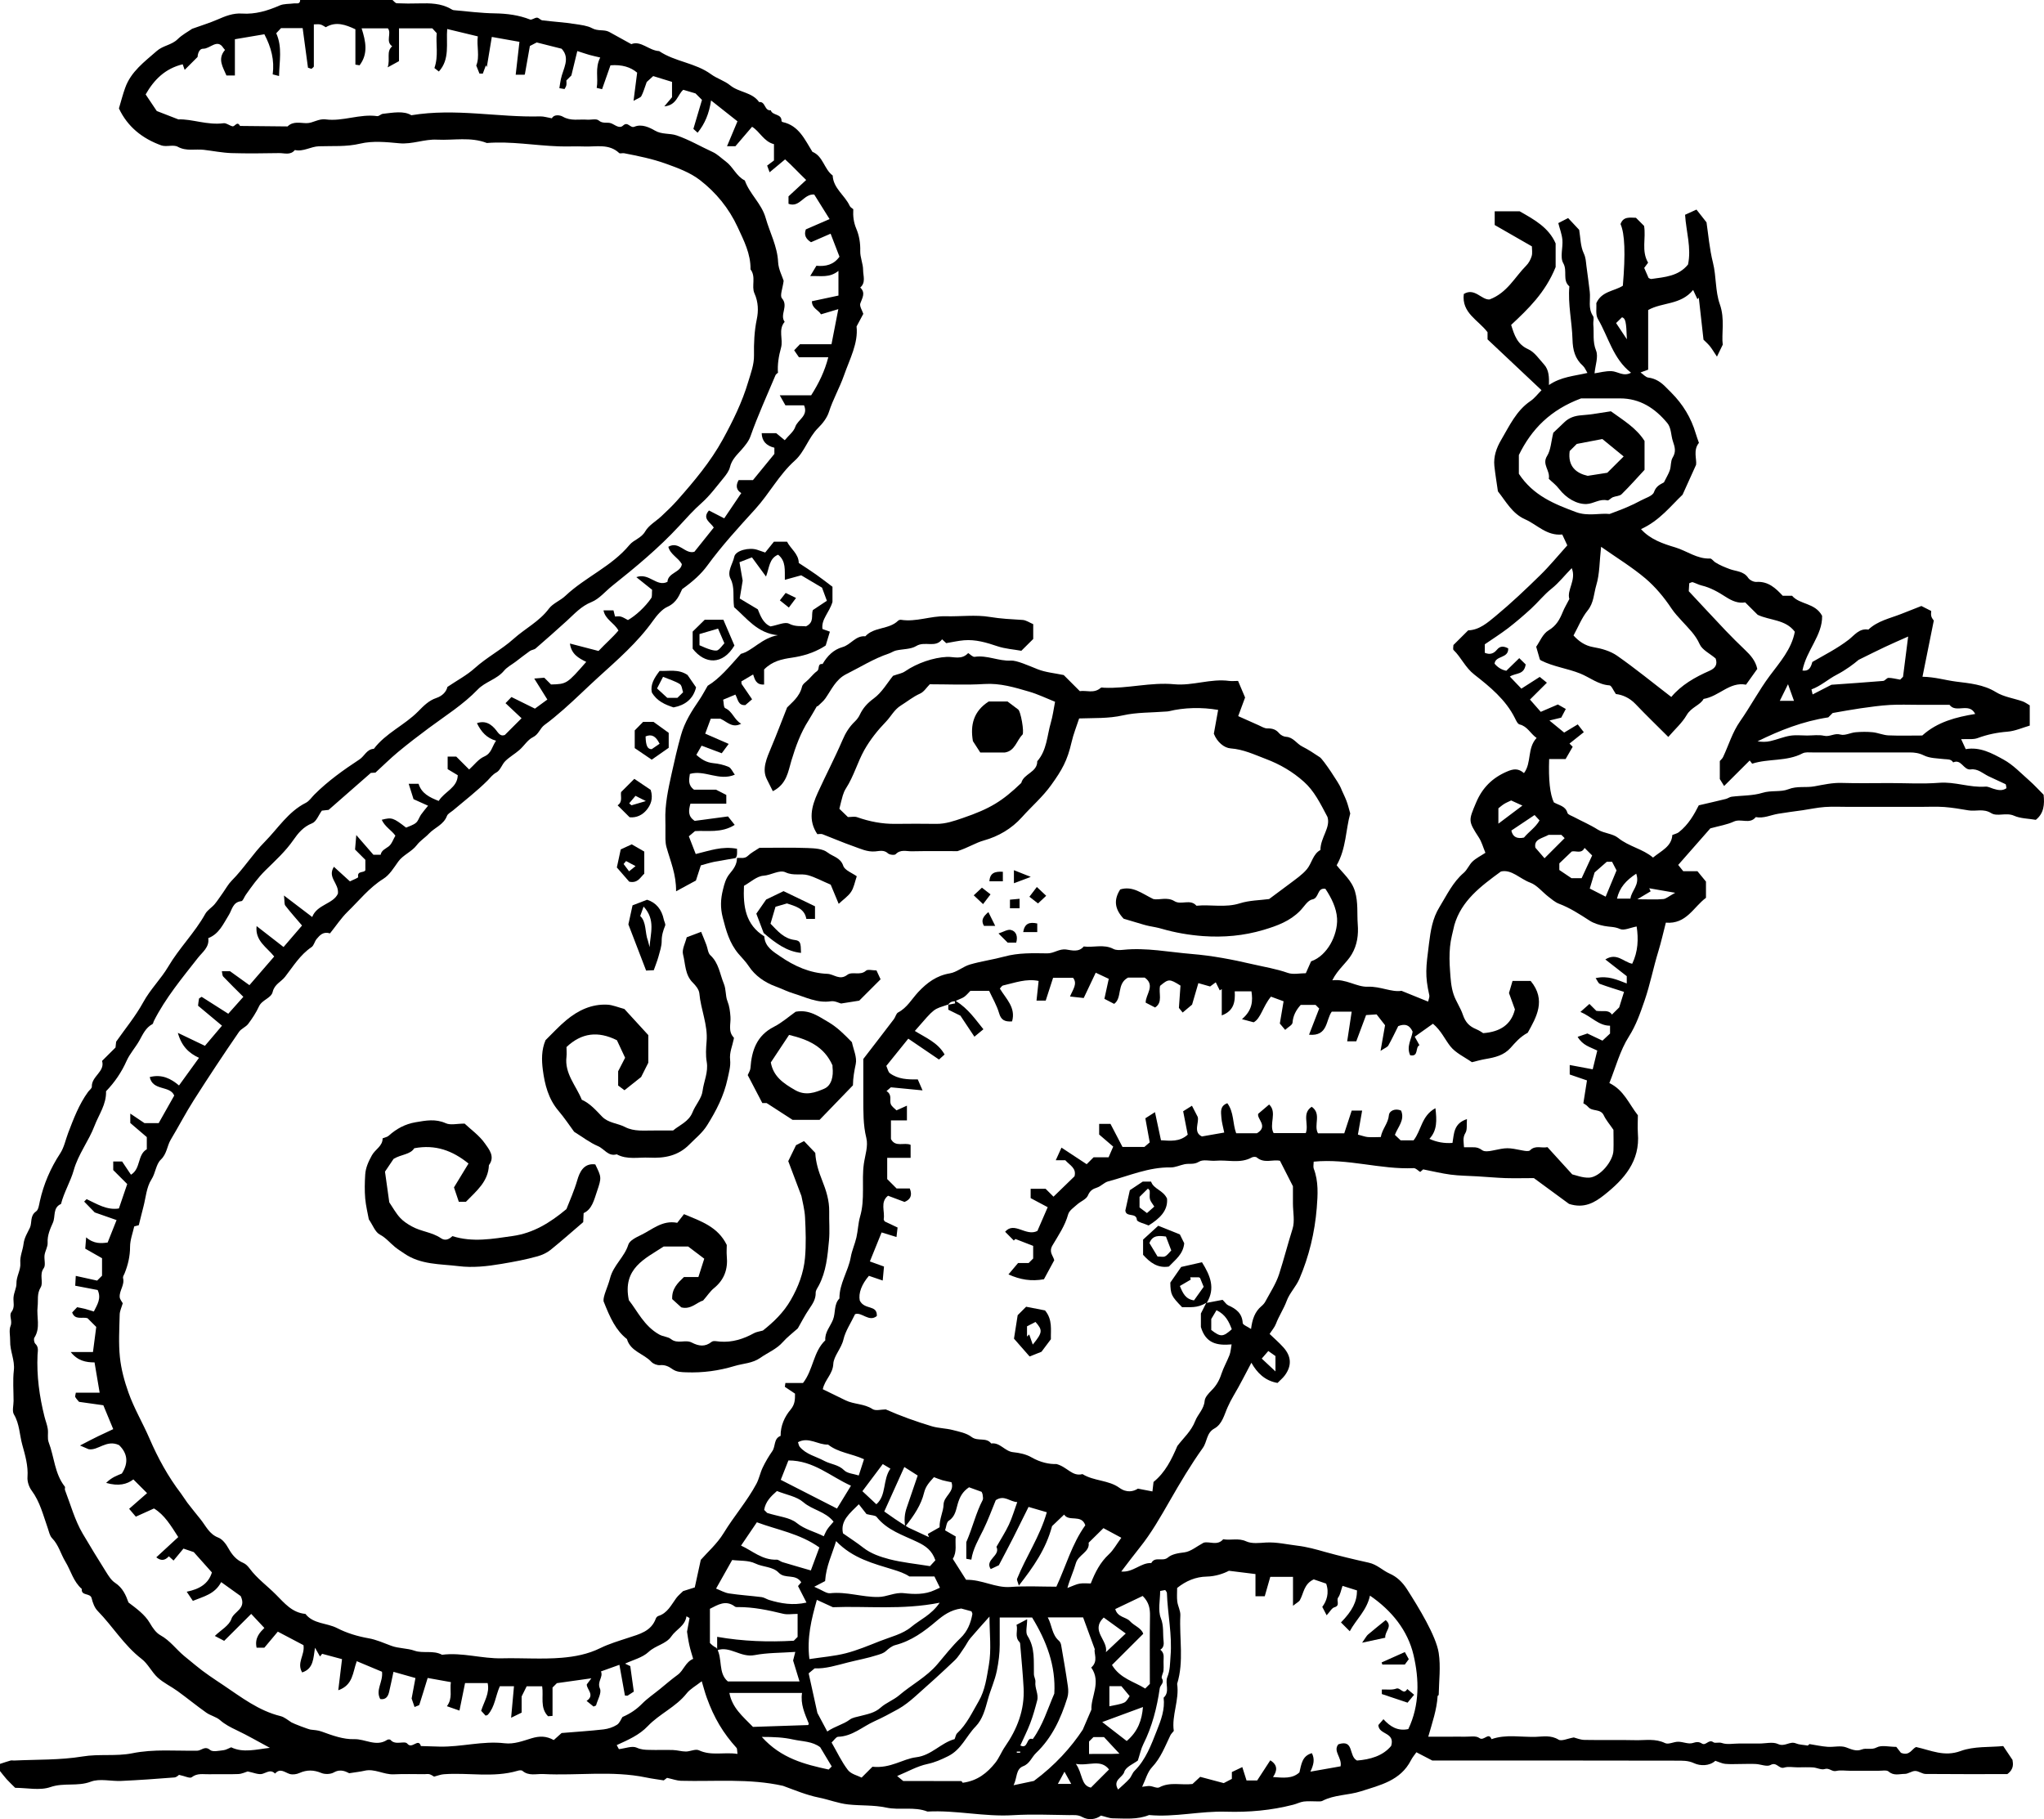 <?xml version="1.0" encoding="UTF-8"?>
<svg id="Layer_2" data-name="Layer 2" xmlns="http://www.w3.org/2000/svg" viewBox="0 0 299.55 266.61">
  <defs>
    <style>
      @import url(../css/art.css)
    </style>
  </defs>
  <g id="Layer_1-2" data-name="Layer 1">
    <g id="Layer_1-2" data-name="Layer 1-2">
      <g>
        <path class="cls-1" d="m.01,258.52c.51-.17,1.02-.34,1.54-.49.15-.04.33,0,.5,0,3.35-.16,6.74-.05,10.02-.59,2.46-.41,4.93,0,7.29-.47,3.2-.65,6.37-.33,9.55-.38.61-.01,1.11-.77,1.88-.11.39.33,1.29.11,1.95.04.37-.04.72-.26,1.14-.43,1.76.86,3.69.3,5.67.08-1.63-.87-3.23-1.81-4.9-2.6-.86-.41-1.67-.82-2.4-1.46-.56-.49-1.4-.66-2.02-1.1-1.43-1.01-2.78-2.12-4.2-3.15-.95-.69-2.05-1.2-2.91-1.98-.88-.8-1.42-2.01-2.35-2.73-2.58-1.98-4.23-4.77-6.46-7.05-.46-.47-.72-1.2-.88-1.86-.2-.82-1.57-.29-1.44-1.36-1.24-1.07-1.6-2.67-2.41-4-.68-1.12-.98-2.45-1.95-3.44-.35-.36-.45-.96-.63-1.47-.67-1.89-1.13-3.85-2.37-5.52-.39-.53-.65-1.32-.6-1.97.12-1.65-.35-3.22-.76-4.71-.41-1.47-.4-3.08-1.23-4.47-.29-.49-.05-1.3-.05-1.97,0-1.5-.13-3.01.04-4.49.17-1.5-.58-2.83-.54-4.29.02-.75-.2-1.58.06-2.22.3-.74-.26-1.53.12-2.02.55-.72.26-1.43.31-2.13.05-.73.45-1.45.43-2.03-.03-1.1.66-2,.57-3.04-.08-.99.36-1.86.47-2.79.11-.92.56-1.59.93-2.37.35-.74-.03-1.75.91-2.4.36-.25.43-.96.55-1.49.56-2.52,1.56-4.84,2.98-7.01.58-.88.79-2,1.17-3,.8-2.09,1.59-4.19,2.92-6.02.19-.26.56-.51.55-.76-.06-1.54,1.97-2.2,1.5-3.78.66-.66,1.25-1.25,1.97-1.96.02-.17.05-.48.09-.85,1.31-1.88,2.84-3.72,3.97-5.78,1.04-1.91,2.61-3.43,3.67-5.23,1.61-2.73,3.88-4.96,5.42-7.72.31-.56.95-.92,1.38-1.43.45-.54.83-1.15,1.25-1.73.41-.58.75-1.22,1.25-1.72,1.77-1.78,3.11-3.95,4.84-5.69,1.93-1.95,3.44-4.42,6.03-5.72.49-.25.84-.8,1.25-1.21,1.99-1.99,4.27-3.61,6.61-5.15.73-.48,1.06-1.5,2.1-1.55,1.75-2.31,4.48-3.45,6.48-5.47.79-.8,1.56-1.61,2.68-1.98.89-.3,1.47-.93,1.62-1.62,1.45-.98,2.86-1.72,4-2.75,1.79-1.61,3.95-2.73,5.69-4.29,1.69-1.52,3.78-2.55,5.18-4.43.59-.79,1.69-1.18,2.43-1.89,2.92-2.75,6.77-4.3,9.38-7.45.64-.77,1.73-.98,2.31-1.99.52-.9,1.58-1.48,2.38-2.23.79-.74,1.58-1.49,2.29-2.29,2.48-2.8,4.91-5.69,6.7-8.96,1.47-2.68,2.84-5.46,3.72-8.43.38-1.27.87-2.52.85-3.89-.03-1.77.04-3.52.41-5.3.25-1.18.24-2.5-.35-3.8-.46-1.03.27-2.42-.57-3.5.04-2.27-.97-4.21-1.89-6.2-1.28-2.77-3.18-5.08-5.54-6.9-1.43-1.1-3.25-1.77-4.98-2.39-1.97-.71-4.05-1.13-6.11-1.53-.24-.05-.6.09-.73-.03-1.5-1.41-3.36-.89-5.1-.96-1.25-.05-2.5.03-3.75-.02-3.51-.12-7-.77-10.54-.49-2.38-.93-4.86-.37-7.29-.49-1.86-.1-3.63.71-5.54.53-1.9-.18-3.91-.38-5.72.05-2.05.49-4.04.32-6.06.39-1.21.04-2.28.83-3.53.55-.64.8-1.53.44-2.3.45-2.33.04-4.67.07-7,0-1.35-.05-2.69-.32-4.04-.48-1.27-.15-2.55.25-3.82-.45-.64-.35-1.67.06-2.41-.2-2.78-1-4.96-2.74-6.21-5.42.32-1.08.57-2.06.91-3,.85-2.4,2.83-3.83,4.64-5.42.92-.81,2.18-.86,3.06-1.73.67-.66,1.54-1.11,2.12-1.52,1.36-.49,2.55-.85,3.68-1.34,1.17-.51,2.31-.98,3.63-.89,1.94.13,3.74-.41,5.5-1.18.63-.28,1.41-.21,2.12-.31.36-.05.89.19.9-.5,4.52,0,9.02,0,13.52,0,.22.17.42.47.65.48,1.08.05,2.17.05,3.25.02,1.61-.04,3.21-.03,4.67.81.13.08.28.17.42.18,2.01.18,4.03.44,6.04.47,1.78.03,3.48.25,5.14.9.26.1.68-.28,1.02-.27.26,0,.5.35.77.39,1.59.2,3.2.29,4.79.54.85.13,1.85.25,2.48.6.91.5,1.76.16,2.52.55,1.02.56,2.04,1.13,3.26,1.8,1.4-.57,2.57.94,4.08,1.02,2.33,1.57,5.3,1.71,7.6,3.39.87.64,1.98.95,2.81,1.63,1.3,1.06,3.21.98,4.24,2.45.95-.13.76,1.33,1.71,1.2.23.81,1.6.47,1.57,1.56,0,.06.1.16.17.17,2.39.52,3.24,2.57,4.36,4.36,1.58.65,1.71,2.54,2.97,3.47.09,1.9,1.79,2.9,2.5,4.46.09.21.36.34.52.48-.06,1.02.05,1.93.44,2.86.43,1.01.61,2.12.58,3.27-.03.92.42,1.86.42,2.79,0,.85.43,1.83-.42,2.56.82.79.3,1.51.01,2.33-.14.41.27,1.01.44,1.53-.29.54-.58,1.08-.99,1.85.27,2.45-1,4.76-1.85,7.19-.64,1.82-1.61,3.49-2.2,5.34-.28.86-.91,1.68-1.57,2.33-1.44,1.42-1.98,3.51-3.43,4.8-2.32,2.08-3.73,4.84-5.8,7.11-2.42,2.66-4.88,5.34-7.02,8.27-.89,1.22-2.07,2.3-3.69,3.46-.37.73-.73,1.95-2.18,2.6-.77.34-1.54,1.26-2.09,2.03-2.27,3.19-5.22,5.74-8.07,8.33-1.69,1.54-3.31,3.15-5.03,4.66-.91.79-1.83,1.58-2.8,2.28-.68.5-.84,1.38-1.7,1.8-.78.38-1.29,1.27-1.98,1.87-.66.58-1.44,1.01-2.06,1.62-.5.49-.73,1.35-1.29,1.66-.59.32-.88.75-1.3,1.18-1.58,1.58-3.37,2.95-5.08,4.4-.31.26-.77.48-.89.81-.49,1.3-1.8,1.7-2.65,2.6-.56.6-1.26,1-1.79,1.7-.71.93-2.01,1.43-2.69,2.38-.67.93-1.27,1.96-2.2,2.54-2.06,1.29-3.53,3.17-5.23,4.82-.97.95-1.73,2.12-2.58,3.17-.99-.31-1.5.27-1.97.84-.29.35-.39.94-.73,1.17-1.68,1.13-2.68,2.81-3.88,4.35-.58.75-1.55,1.08-1.82,2.22-.22.93-1.55,1.14-2,2.11-.42.91-.98,1.77-1.59,2.58-.35.46-1.01.69-1.34,1.16-2.26,3.28-4.46,6.61-6.6,9.97-1.22,1.91-2.25,3.91-3.41,5.84-.55.93-.55,2.06-1.45,2.92-.73.7-.76,1.95-1.38,2.91-.72,1.12-.82,2.64-1.17,3.99-.24.9-.45,1.81-.68,2.71-.22.06-.45.12-.67.18-.22.99-.61,1.99-.61,2.98,0,1.39-.3,2.66-.81,3.92-.09.21-.26.46-.22.65.27,1.02-.55,1.84-.49,2.79.02.35.33.69.45.92-.18.62-.44,1.14-.45,1.66-.05,2.08-.18,4.18.03,6.23.18,1.76.66,3.53,1.26,5.21.82,2.32,2.1,4.46,3.07,6.71,1.25,2.89,2.72,5.58,4.62,8.07.33.44.61.92.94,1.36.63.82,1.29,1.63,1.94,2.44.78.97,1.26,2.16,2.6,2.67.62.24,1.14.96,1.49,1.59.53.95,1.16,1.69,2.17,2.12.36.15.67.48.91.8,1.09,1.48,2.59,2.55,3.87,3.84,1.24,1.24,2.37,2.66,4.32,2.83,1.17,1.5,3.12,1.3,4.64,2.08,1.44.74,3,1.21,4.65,1.5,1.08.19,2.21.69,3.28,1.09,1.13.42,2.3.33,3.44.73,1.23.43,2.73-.11,4.01.59,2.96-.38,5.84.59,8.79.52,2.91-.07,5.85.16,8.74-.08,1.91-.16,3.85-.52,5.65-1.41,1.3-.64,2.73-1.06,4.12-1.52,1.64-.54,3.36-.94,4.04-2.84.05-.14.21-.3.35-.35,1.34-.41,1.89-1.61,2.63-2.62.29-.4.7-.71,1.01-1.03.63-.2,1.22-.38,1.71-.54.3-1.36.55-2.5.88-4.04.96-1.1,2.4-2.36,3.35-3.92,1.51-2.48,3.44-4.68,4.81-7.24.39-.74.55-1.61.91-2.36.4-.84.88-1.65,1.41-2.41.5-.71.18-1.85,1.22-2.24-.02-1.48.58-2.81,1.47-3.86.62-.75.65-1.44.64-2.33-.47-.32-.98-.66-1.49-1,.02-.16.04-.31.08-.56h2.58c1.52-1.95,1.49-4.57,3.27-6.26-.1-1.18.74-2.03,1.13-3.03.4-1.02.1-2.24.94-3.1-.03-2.17,1.29-3.98,1.66-6.06.17-.98.61-1.92.83-2.89.23-1,.25-2.05.53-3.03.76-2.57.2-5.21.56-7.77.18-1.26.66-2.58.36-3.78-.48-1.94-.43-3.86-.44-5.8-.01-2,0-3.99,0-5.77,1.57-2.04,3.04-3.94,4.49-5.85.23-.31.32-.82.61-.97,1.32-.69,2-1.97,2.96-3,1.28-1.36,2.68-2.41,4.63-2.73,1.02-.17,1.92-1,2.95-1.3,1.65-.48,3.37-.71,5.02-1.16,2.08-.57,4.19-.5,6.3-.47.98.02,1.75-.72,2.8-.56.82.12,1.83.42,2.54-.45,1.44.19,2.93-.38,4.35.36.4.21.96.18,1.44.13,3.38-.35,6.71.34,10.04.61,2.96.24,5.96.81,8.87,1.49,1.72.4,3.5.68,5.2,1.28.79.28,1.77.05,2.65.05.26-.58.5-1.14.77-1.74,1.25-.43,2.2-1.44,2.82-2.5.64-1.1,1.06-2.53.99-3.78-.09-1.56-.85-3.06-1.71-4.35-1.27-.2-.87,1.36-1.93,1.56-.68.13-1.2,1.08-1.79,1.67-1.48,1.51-3.34,2.19-5.35,2.79-2.92.87-5.87,1.12-8.85.91-2.04-.15-4.09-.5-6.05-1.07-.61-.18-1.21-.28-1.83-.4-.61-.12-1.2-.32-1.79-.49-.74-.22-1.47-.44-1.98-.59-1.39-1.48-1.43-2.84-.5-4.29,1.83-.56,3.16.59,4.85,1.41.85.19,2.02-.36,3.1.31.98.61,2.32-.38,3.22.67,2.11-.21,4.23.32,6.35-.35,1.42-.45,2.98-.45,4.3-.63,1.09-.81,2.06-1.52,3.01-2.24.88-.67,1.86-1.33,2.53-2.14.73-.88.88-2.22,1.98-2.81,0-1.83,1.53-3.29,1.03-4.85-1.06-2-1.93-3.79-3.44-5.14-1.65-1.48-3.51-2.57-5.61-3.36-1.69-.64-3.26-1.4-5.14-1.54-.96-.07-1.98-.93-2.46-2.15.21-1.16.42-2.33.63-3.49-2.42-.42-5.01-.35-7.2.19-.15.04-.32.04-.48.05-2.1.17-4.25.1-6.28.56-2.11.48-4.2.37-6.41.45-.37,1.14-.84,2.29-1.11,3.48-.63,2.74-1.41,4.08-2.98,6.27-1.26,1.76-2.87,3.13-4.28,4.71-1.52,1.7-3.46,2.83-5.58,3.42-1.25.35-2.25,1.04-3.88,1.57-1.91,0-4.31-.03-6.72.02-.78.01-1.63-.31-2.34.43-.17.17-.89.09-1.12-.12-.6-.56-1.28-.34-1.88-.29-1.18.1-2.17-.4-3.2-.76-1.52-.53-3.01-1.18-4.52-1.76-.22-.08-.5-.01-.76-.01-1.37-2.03-.85-4.06.06-6.06,1.18-2.59,2.51-5.12,3.63-7.73.45-1.06,1.01-1.96,1.83-2.74.28-.27.53-.6.7-.96.47-1,1.11-1.71,2.05-2.4,1.2-.88,2-2.3,2.83-3.32.75-.27,1.32-.35,1.75-.65,1.79-1.23,4.19-2.03,6.13-2.12,1.02-.05,2.16.48,3.13-.56.31.19.67.6.95.55,1.82-.28,3.5.65,5.3.55.85-.05,2.55.72,3.96,1.28,1.15.45,2.45.56,3.79.84.67.67,1.43,1.43,2.36,2.36.93-.16,2.07.4,3.07-.49.09-.08.32-.02.49-.01,3.45.15,6.83-.84,10.29-.51,2.7.25,5.33-.86,8.04-.49.4.05.8,0,1.3,0,.35.83.69,1.61,1.03,2.43-.33.89-.67,1.83-1.01,2.73,1.02.46,1.99.9,2.98,1.33.42.18.86.48,1.29.47.72-.01,1.26.14,1.73.71.23.27.66.5,1.01.52,1.07.06,1.55,1.01,2.37,1.42.9.45,1.75,1.02,2.59,1.58.49.32,2.81,3.83,3.06,4.47s.59,1.26.83,1.9c.22.57.36,1.17.56,1.87-.67,2.37-.58,5.12-1.99,7.59.94,1.22,2.19,2.17,2.69,3.84.48,1.64.28,3.21.4,4.81.12,1.53-.07,3.01-.87,4.38-.75,1.29-2.05,2.19-2.86,3.83,2.02-.26,3.55,1.01,5.22.94,1.83-.07,3.48.84,4.92.6,1.45.59,2.59,1.05,3.9,1.58.08-.36.23-.66.18-.91-.66-2.95-.5-4.03-.05-7.58.24-1.92.51-3.7,1.54-5.37,1.08-1.76,1.94-3.63,3.56-5.02.52-.45.78-1.18,1.29-1.66s1.17-.8,1.88-1.27c-.34-.81-.54-1.58-.95-2.22-1.59-2.46-1.54-2.47-.42-5.13.91-2.17,2.37-3.63,4.54-4.56.95-.41,1.64-.49,2.48.23,1.15-1.52.44-3.64,1.85-5.15-.93-.65-1.33-1.7-2.49-1.98-.29-.07-.52-.58-.69-.93-1.35-2.71-3.67-4.6-5.96-6.39-1.33-1.04-1.9-2.5-3.03-3.59-.12-.12-.02-.48-.02-.73.71-.71,1.42-1.41,2.16-2.15,1.65-.05,2.87-1.15,4.05-2.12,2.27-1.88,4.42-3.92,6.52-5.98,1.38-1.35,2.61-2.86,3.96-4.36-.28-.61-.51-1.1-.74-1.59-2.29.22-3.67-1.44-5.43-2.22-1.89-.83-2.8-2.59-4-4.11-.17-1.19-.38-2.45-.52-3.72-.14-1.38.31-2.65,1-3.82,1.21-2.05,2.2-4.27,4.29-5.69.61-.41,1.07-1.04,1.62-1.59-2.66-2.5-5.31-5-7.91-7.45v-1.05c-1.35-1.79-3.82-2.81-3.48-5.6,1.59-.98,2.6.9,3.78.8,2.6-.98,3.69-3.28,5.37-4.96.37-.37.65-.9.8-1.4.13-.45.03-.97.03-1.42-1.9-1.09-3.72-2.14-5.45-3.13v-2.01h3.66c2.12,1.21,4.25,2.36,5.27,4.71v3.46c-1.5,3.74-4.02,6.14-6.52,8.48.47,1.52.9,2.85,2.51,3.57.92.41,1.59,1.44,2.32,2.24.72.8.74,1.87.71,3,1.77-1.21,3.67-1.31,5.64-1.77-.25-.41-.39-.79-.65-1.03-1.18-1.05-1.5-2.33-1.54-3.88-.07-2.59-.69-5.16-.46-7.78-1.06-.89-.24-2.26-.89-3.39-.51-.87-.03-2.28-.13-3.43-.08-.84-.4-1.66-.6-2.45.56-.29.98-.5,1.44-.74.5.54,1.06,1.14,1.62,1.73.19,1.14.18,2.41.67,3.44.31.65.31,1.22.39,1.84.16,1.26.35,2.52.49,3.79.14,1.18-.29,2.42.48,3.56.19.28,0,.82.04,1.23.13,1.27-.13,2.51.4,3.82.37.91-.11,2.16-.22,3.35.72-.1,1.62-.36,2.5-.32.9.04,1.74.84,2.85.23-2.63-2.03-3.3-5.23-4.86-7.89-.37-.63-.17-1.6-.23-2.3.78-1.78,2.64-1.75,3.89-2.56.4-4.73.29-7.61-.34-9.04.41-1.15,1.38-.93,2.26-.92.41.41.82.82,1.19,1.19.31,1.8-.43,3.65.59,5.39-.17.23-.35.48-.57.77.2.47.42.96.64,1.47.12.05.28.17.41.15,1.96-.28,3.98-.4,5.37-2.12.52-2.42-.27-4.79-.43-7.29.56-.26,1.06-.48,1.67-.76.46.58.86,1.09,1.47,1.87.26,1.72.43,3.87.95,5.93.5,2.01.32,4.14,1,6.07.78,2.18.22,4.37.43,5.93-.38.78-.56,1.16-.85,1.75-.49-.73-.74-1.17-1.06-1.56-.32-.38-.7-.71-.91-.92-.24-2.16-.47-4.16-.69-6.16-.07.07-.14.14-.2.22-.18-.38-.36-.76-.63-1.35-1.83,2.23-4.51,1.77-6.59,2.94v8.74c-.36.13-.65.24-1.12.41.43.3.76.7,1.13.75,1.11.14,1.92.71,2.65,1.48.23.24.47.47.71.71,1.73,1.73,2.93,3.73,3.6,6,.13.44.29.87.47,1.38-.89,1.07-.29,2.43-.42,3.22-.72,1.6-1.26,2.8-1.98,4.38-1.66,1.56-3.36,3.81-6.09,5.04,1.36,1.53,3.28,2.16,5.02,2.68,1.7.51,3.2,1.72,5.1,1.63.24-.01.49.39.76.56.66.42,1.36.7,2.1.98.91.35,2.07.29,2.73,1.3.22.33.81.62,1.21.59,1.75-.11,2.83.94,3.85,2.03h1.37c1.14,1.33,3.36,1,4.4,2.94.08,2.85-2.32,5.07-2.88,8.02.97.14,1.23-.47,1.45-1.26,1.76-1.02,3.64-1.96,5.34-3.27.8-.62,1.55-1.71,2.87-1.47,1.35-1.28,3.14-1.64,4.8-2.29,1-.4,2.01-.79,2.97-1.17.45.22.86.43,1.44.73,0,.18-.07.51.02.8.08.29.32.53.36.6-.56,2.78-1.09,5.4-1.66,8.24,1.85.03,3.34.51,4.92.71,1.95.25,4.01.41,5.84,1.54,1.15.71,2.61.9,3.92,1.36.36.13.68.37,1.04.58v2.97c-1.05.3-2.14.8-3.27.89-1.52.12-2.95.41-4.37.94-.65.24-1.44.11-2.41.16.24.52.42.91.67,1.46,2.08-.37,3.85.6,5.54,1.53,1.39.76,2.53,1.98,3.74,3.04.75.66,1.42,1.4,2.13,2.11.16,1.41.05,2.74-1.14,3.68-1.09-.19-2.25-.18-3.21-.61-1.15-.5-2.44.18-3.33-.37-1.15-.72-2.25-.22-3.34-.41-1.17-.2-2.36-.4-3.54-.49-1.16-.08-2.33-.02-3.5-.02h-10.5c-1.17,0-2.34-.06-3.5.02-1.1.08-2.2.32-3.29.48-1.18.17-2.37.31-3.54.51-1.1.18-2.14.72-3.29.49-.88,1.11-2.18.16-3.23.66-.97.45-2.08.62-3.43.99-1.4,1.6-3,3.42-4.71,5.36.22.27.46.57.74.92h2.08c.37.45.78.95,1.25,1.52v2.38c-1.82,1.34-2.87,3.9-5.88,3.64-.36,1.4-.68,2.83-1.11,4.24-.73,2.37-1.19,4.81-2,7.16-.63,1.82-1.23,3.6-2.31,5.3-1.3,2.04-1.93,4.51-2.86,6.81,2.13,1.02,2.86,3.04,4.18,4.72,0,.8-.06,1.71,0,2.61.35,4.12-2.02,6.77-4.94,9.08-1.39,1.1-2.92,2.02-5.15,1.3-1.51-1.1-3.29-2.41-5.15-3.78-1.35,0-2.76.04-4.16,0-1.38-.05-2.76-.18-4.14-.26-1.3-.08-2.61-.08-3.9-.25-1.3-.17-2.59-.49-4.03-.77.03-.02-.15.14-.43.38-.31-.19-.65-.58-.96-.56-4.88.22-9.64-1.45-14.65-.95,0,.37-.09.72,0,1,.73,1.89.6,3.86.45,5.78-.29,3.59-1.13,7.09-2.55,10.41-.49,1.13-1.44,2.07-1.86,3.22-.43,1.17-1.13,2.19-1.57,3.35-.19.51-.58.94-.93,1.49.62.6,1.38,1.25,2.04,1.99,1.16,1.31,1.22,2.67.2,4.07-.29.4-.69.72-1.08,1.12-1.85-.31-3.02-1.51-3.83-2.96-.86,1.61-1.68,3.26-2.62,4.84-.33.55-.59,1.08-.85,1.65-.51,1.11-.78,2.51-1.97,3.16-1.16.64-1.03,1.93-1.68,2.84-1.76,2.46-3.31,5.08-4.82,7.71-1.36,2.36-2.71,4.76-4.44,6.91-.89,1.11-1.74,2.25-2.69,3.49,1.76.16,2.86-1.32,4.4-1.24.53-1.03,1.67-.16,2.43-.81.6-.51,1.53-.65,2.43-.76.93-.12,1.79-.87,2.8-1.41.84-.26,2.01.51,2.88-.51,1.11.2,2.22-.22,3.37.31.83.38,1.94.23,2.92.17,1.55-.08,3.04.28,4.55.46,1.43.17,2.75.54,4.12.93,2.09.58,4.23,1.09,6.35,1.56,1.25.27,2.03,1.14,3.09,1.61,1.04.46,1.85,1.22,2.55,2.31,1.66,2.6,4.24,6.79,4.63,9.31.31,2,.04,4.1,0,6.15,0,.06-.16.11-.16.18-.12,1.97-.76,3.82-1.37,5.95h3.08c.75,0,1.5-.02,2.25,0,.73.02,1.67-.18,2.15.19.68.52,1.35-.94,1.79.17,2.13-.75,4.33-.27,6.49-.34,1.1-.04,2.22-.27,3.33.41.45.27,1.34-.17,2.24-.32.36.09.96.35,1.56.36,2.5.05,5-.02,7.5.04,1.44.03,2.89-.27,4.32.43.49.24,1.27-.21,1.92-.2.71,0,1.49.38,2.11.19.55-.17.91-.22,1.36.07.59.38.99-.69,1.68-.19.27.2.78-.05,1.27.12.74.26,1.64.07,2.48.07h3c.92,0,1.97-.28,2.72.07,1,.47,1.74-.47,2.63-.09.48.2,1.05.2,1.74.32-.02.02.16-.14.24-.22.95.15,1.79.34,2.65.4.91.07,1.92-.22,2.72.08.78.29,1.5.63,2.27.32.72-.29,1.43.11,2.22-.31.71-.38,1.79-.08,2.87-.08.23.3.54.69.68.87,1.28.52,1.6-.59,2.22-.85,2.21.49,4.12,1.47,6.52.59,1.97-.73,4.29-.53,6.25-.73.51.76.86,1.28,1.36,2.03.07.51.27,1.32-.76,2.08-3.83,0-7.89.02-11.96-.02-.52,0-1.03-.44-1.54-.44s-1.03.44-1.54.43c-.78,0-1.6.32-2.36-.35-.29-.25-.95-.1-1.44-.11-.67-.01-1.33,0-2,0h-2.25c-.67,0-1.36-.12-1.99.03s-1.01-.5-1.69-.28c-.48.16-1.12-.2-1.7-.24-.75-.05-1.5-.01-2.25-.01-.67,0-1.38-.15-1.99.04-.77.24-1.09-.9-2-.38-.52.29-1.41-.11-2.14-.15-.75-.04-1.5,0-2.25,0s-1.5.05-2.25-.02c-.45-.04-.88-.27-1.44-.45-.86.79-2.22.77-3.1.36-.92-.43-1.74-.37-2.59-.38-12-.03-23.99-.02-35.79-.02-.78-.4-1.4-.73-2.33-1.21-.25.36-.58.74-.8,1.18-1.54,2.99-4.5,3.63-7.33,4.54-1.86.6-3.89.48-5.66,1.41-.2.1-.48.06-.72.07-.67,0-1.34-.06-2,.02-.53.07-1.02.34-1.55.47-3.23.83-6.5,1.12-9.83,1.02-3.77-.12-7.5.84-11.29.49-1.71.7-3.52.5-5.29.48-.53,0-1.05-.23-1.76-.4-.72.56-1.81.73-2.74.21-.67-.37-1.27-.27-1.89-.28-2.75-.04-5.51-.15-8.25.01-4.21.26-8.35-.76-12.54-.53-1.96-.77-4.08-.16-6.03-.58-1.87-.4-3.71-.26-5.56-.46-1.47-.15-2.87-.72-4.33-1.01-1.8-.36-3.53-1.09-5.25-1.72-4.94-1.11-9.97-.61-14.97-.74-.6-.02-1.2-.25-2.03-.43-.07.06-.32.24-.48.37-.91-.15-1.77-.25-2.61-.43-4.99-1.03-10.03-.24-15.04-.5-1.03-.05-2.13.33-3.06-.47-.14-.12-.5-.08-.73,0-3.56,1.04-7.2.23-10.79.5-.45.03-.89.21-1.43.35-.12-.06-.37-.26-.66-.35-.23-.07-.5-.01-.75-.01-1.5,0-3-.05-4.5.02-1.47.07-2.8-.88-4.3-.52-.6.14-1.21.2-2.23.36-.43-.2-1.23-.7-2.26-.11-.48.27-1.3.29-1.81.08-1.12-.47-2.13-.49-3.23,0-.42.19-.99.27-1.42.14-.73-.23-1.39-.92-2.14-.06-.63-.63-1.15-.18-1.82.03-.59.19-1.35-.18-2.2-.34-.33.1-.85.36-1.37.38-1.41.06-2.83,0-4.25.03-.87.03-1.75-.21-2.58.44-.27.21-.99-.17-1.86-.35-.02.01-.34.35-.68.38-2.59.21-5.19.39-7.79.51-1.5.07-3.15-.39-4.46.11-1.95.74-3.94.11-5.91.79-1.56.54-3.45.11-5.17.11-.44-.44-.87-.84-1.26-1.27-.35-.39-.66-.82-.99-1.22v-1h.01Zm132.65-34.8c-.17-.95-.09-1.87.22-2.75.52-1.52,1.04-3.03,1.61-4.71-.52-.33-1.15-.73-1.96-1.25-.98,2.17-1.93,4.26-2.94,6.52.94.67,2.01,1.43,3.56,2.37.85.39,1.92.89,2.99,1.39-.06-.16-.11-.32-.17-.47.58-.33,1.16-.65,1.73-.98-.04-1.27.56-2.29.58-3.32.03-1.28,1.66-1.85,1.16-3.28-.41-.09-.87-.16-1.32-.29-.44-.13-.87-.31-1.25-.45-.67.75-1.2,1.28-1.45,2.29-.41,1.71-1.42,3.28-2.75,4.94h0Zm-27.65,17.81c.94,1.54.18,3.68,1.66,4.91h10.5c-.37-1.2-.69-2.25-.94-3.07.14-.54.22-.88.32-1.26-2.13.15-4.08.11-5.96.47-2.07.4-3.6-1.39-5.49-.71v-1.97c3.81.67,7.54.78,11.23.57.24-.24.42-.42.56-.56v-3.37c-.8,0-1.49.13-2.12-.02-2.17-.53-4.34-.99-6.59-.98-.16,0-.36.02-.47-.07-1.36-1.04-2.52-.25-3.67.32v5.01c.26.26.49.49.98.73h0Zm34-94.32c-2.32.8-1.85.34-4.94,3.89,1.58.99,3.38,1.7,4.36,3.45-.29.26-.53.48-.82.74-1.5-1.02-2.97-2.01-4.5-3.06-1.07,1.32-2.12,2.63-3.22,3.99.19.41.26.88.53,1.08,1.19.88,2.64.93,4.08.9.23.53.4.91.7,1.61-1.69-.17-3.02-.3-4.64-.45-.03.03-.32.27-.64.55.88.57.41,1.33.62,1.9.15.39.6.67.84.93.59-.27.99-.45,1.53-.69v2.16h-2.34v2.73c.65,1.26,1.95.44,2.88.85v1.91h-3.43v3.11c.42.42.83.82,1.38,1.38h1.93c.41,1.02.08,1.63-.77,1.97-.85-.32-1.62-.61-2.42-.91-1.18.93-.44,2.27-.63,3.43-.02.12.12.28.15.34.67.32,1.28.61,1.88.89-.06.48-.1.86-.16,1.39-.84-.26-1.5-.46-2.18-.67-.59,1.45-1.16,2.86-1.72,4.25.72.26,1.38.5,2.07.75-.07.8-.13,1.4-.19,2.05-.76-.26-1.35-.46-2.02-.69-1.06,1.24-1.56,2.54-1.34,3.62.71,1.44,2.58.56,2.5,2.27-1.15.95-2.22-.64-3.19-.27-.63,1.33-1.41,2.46-1.7,3.7-.31,1.34-1.43,2.43-1.49,3.59-.07,1.5-1.24,2.29-1.54,3.71,1.1.53,2.21,1.07,3.32,1.62,1.26.62,2.74.48,3.97,1.29.46.3,1.28.05,1.94.05,2.21.98,4.46,1.78,6.75,2.47.98.29,2.04.29,3.03.54.97.25,2.05.45,2.8,1.03.91.69,2.15,0,2.87.95,1.31-.19,2,1.17,3.23,1.28.91.09,1.89.3,2.67.75,1.3.75,2.64,1.03,3.65.98,1.61.42,2.31,1.88,3.83,1.48,1.67,1.04,3.81.85,5.41,2.01,1.08.78,2.07.54,2.71.12.93.18,1.51.29,2.13.41.07-.59.11-.98.16-1.39,1.72-1.39,2.65-3.3,3.49-5.27.9-1.19,2.03-2.15,2.62-3.67.37-.97,1.28-1.72,1.38-2.94.05-.55.59-1.11,1.02-1.55.7-.69,1.14-1.48,1.44-2.41.31-.94.82-1.82,1.18-2.75.18-.46.2-.99.31-1.57-2.15.19-3.79-.15-4.5-2.55v-1.98c.24-.48.41-.81.8-1.58-1.37.87-2.48.6-3.55.66-1.59-1.64-1.69-1.85-1.73-3.61.57-.82,1.07-1.54,1.59-2.29,1.05-.24,2.11-.47,3.05-.69,1.23,1.97,1.99,3.82.7,5.95.95-.18,1.68-.32,2.32-.44.35.34.54.67.82.8,1.16.51,2.05,1.17,2.13,2.6.02.27.69.51,1.22.87.18-1.43.56-2.53,1.52-3.34.24-.2.47-.46.61-.74.69-1.29,1.52-2.55,1.97-3.92.71-2.2,1.28-4.45,1.98-6.67.36-1.13.06-2.48.06-3.72v-2.53c-.75-1.47-1.31-2.57-1.9-3.73-1.02-.24-2.31.44-3.4-.49-.14-.12-.54-.11-.73,0-1.7.94-3.54.32-5.3.48-.82.07-1.83-.24-2.43.14-.75.47-1.42.23-2.11.37s-1.37.48-2.04.47c-3.23-.06-6.14,1.25-9.17,2.05-.58.15-1.04.71-1.62.9-.66.21-1.05.46-1.35,1.17-.24.56-1.06.85-1.57,1.31-.49.44-1.16.88-1.32,1.44-.46,1.68-1.44,3.1-2.29,4.54-.59,1,.07,1.48.25,2.19-.52.96-1.04,1.92-1.51,2.79-1.84.33-3.45.08-5.2-.71.52-.62.98-1.16,1.41-1.67h1.55l.66-.66v-1.85c-.89-.34-1.74-.68-2.6-1.01-.21.2-.39.37-.24.22-.43-.43-.85-.85-1.27-1.28,1.35-1.57,3.05.75,4.73-.12.47-1.09.99-2.29,1.51-3.48-.87-.46-1.69-.9-2.5-1.33v-1.37h2.19l1.16,1.16c.97-.94,2.04-1.98,3.08-2.99.31-1.2-.68-1.6-1.35-2.35h-1.4c.35-.77.61-1.34.84-1.85,1.36.9,2.53,1.67,3.69,2.43l1.01-1.01h2.2c.23-.53.44-1.02.68-1.57-.83-.72-1.58-1.36-2.06-1.77v-1.56h1.66c.62,1.19,1.19,2.29,1.76,3.38h3.21c.3-.26.55-.48.78-.67-.22-1.21-.43-2.37-.64-3.53.53-.34.92-.59,1.41-.9.31,1.47.59,2.76.88,4.12,1.33.07,2.7.28,3.92-.82-.22-1.1-.44-2.26-.67-3.43.5-.32.89-.56,1.29-.81.28.54.49.95.84,1.63.26.79-.72,2.25.62,2.87,1.29-.22,2.33-.4,3.27-.57-.17-.84-.37-1.52-.42-2.21-.05-.78-.25-1.67.87-2.09.99,1.31.77,3,1.3,4.4h3.05c1.72-1.03-.06-2.1.18-2.85.65-.55,1.12-.95,1.6-1.36,1.23,1.14-.07,2.92.66,4.19h4.71c.5-1.3-.62-2.88.87-3.86,1.49,1.05.24,2.69.92,3.89h3.85c.38-1.16.76-2.32,1.09-3.33h1.53c-.24,1.35-.46,2.57-.62,3.52.69.18,1.07.33,1.45.36.64.05,1.29,0,1.9,0,.23-1.23,1.09-2.01,1.19-3.19.06-.68.94-1.06,1.79-.69.58,1.38-.46,2.37-.91,3.56.29.27.58.55.84.8h1.9c1.15-1.46,1.15-3.6,3.2-4.71.21,1.78.27,3.25-.88,4.49,1.06.49,2.19.69,3.38.6.24-1.33.14-2.85,2.12-3.49-.07.81.07,1.55-.22,2.02-.45.74-.24,1.36-.21,2.11.52,0,.93,0,1.33,0,.5-.02.9.1,1.34.43.32.24.98.16,1.45.06,2.22-.46,2.21-.47,4.59,0,.31.06.79.12.96-.04.78-.8,1.7-.28,2.56-.47,1.13,1.24,2.22,2.44,3.63,3.99.5.11,1.5.52,2.48.48,1.57-.08,3.51-2.39,3.56-3.99.04-1.08,0-2.15,0-3.02-.55-.81-1.09-1.42-1.42-2.13-.48-1.01-1.67-.51-2.27-1.21-.26-.31-.65-.5-.72-.55.21-1.34.37-2.34.53-3.35-.99-.34-1.79-.62-2.53-.87v-1.39c1.17.22,2.22.41,3.37.63.25-1.01.46-1.9.67-2.75-1.08-.53-2.12-.74-2.88-2.01.41-.14.82-.28,1.43-.49.42.2,1.3.62,2.21,1.05.3-.28.72-.67,1.11-1.04v-1.15c-1.68,0-2.68-1.32-4.34-2.02.61-.54,1-.89,1.32-1.17l1.01,1.01c.95.15,1.77-.23,2.29.55.41-.41.83-.83,1.06-1.05.27-.88.48-1.54.71-2.28-1.2-.39-2.39-.74-3.54-1.17-.24-.09-.36-.48-.62-.84,1.79-.42,3.13.24,4.56.78v-1.07c-1.05-.82-2.06-1.6-3.14-2.45,1.68-1.06,2.68.39,3.94.63.86-1.79.93-3.63.65-5.46-.94.17-1.85.63-2.43.37-.8-.37-1.55-.29-2.32-.45-.75-.15-1.53-.38-2.16-.79-1.44-.93-2.86-1.86-4.48-2.47-.57-.22-1.07-.66-1.56-1.04-.89-.69-1.65-1.68-2.65-2.05-1.5-.55-2.73-1.99-4.29-1.63-3,2.19-5.78,4.28-6.82,7.83-.23,1.03-.54,2.1-.64,3.19-.11,1.15-.09,2.33,0,3.49.08,1.18.15,2.41.53,3.52.34,1,1.02,1.97,1.34,2.93.39,1.16.96,1.73,1.97,2.15.5.21.95.54,1.02.58,2.53-.19,4.12-1.28,4.65-3.48-.33-.9-.62-1.69-.87-2.4.17-.59.34-1.17.52-1.77h2.66c2.33,2.82.81,5.34-.43,7.59-1.15.62-1.83,1.45-2.52,2.22-.98,1.09-2.25,1.39-3.59,1.62-.69.11-1.37.31-2.07.48-1.06-.75-2.38-1.34-3.17-2.34-.81-1.03-1.34-2.3-2.54-3.3-.89.63-1.77,1.26-2.67,1.9.29.53.47.86.69,1.25-.66.28-.06,1.73-1.36,1.47-.59-1.29.21-2.38.36-3.46-.44-.96-1.07-1.22-2.11-.81-.46.92-.92,1.9-1.45,2.84-.13.24-.49.35-1.14.79.3-1.69.51-2.91.66-3.76-.57-.73-.92-1.18-1.24-1.59-.68.04-1.23.08-1.54.1-.55,1.47-1.01,2.7-1.44,3.85h-1.33c.22-1.48.43-2.87.66-4.35h-2.92c-.89,1.21-.52,3.64-3.33,3.38.53-1.38,1-2.57,1.49-3.84l-.53-.53h-2.18c-.71.79-1.12,1.59-1.2,2.61-.03.34-.63.63-1.08,1.05-.36-.43-.62-.74-.78-.93.18-1.1.35-2.1.55-3.26-.72-.27-1.29-.47-1.85-.68-1.18,1.41-1.5,3.23-2.54,3.76-.61-.16-1.05-.28-1.71-.46,1.56-1.33,1.6-2.7,1.39-4.08h-2.45c.09,1.53-.12,2.87-1.9,3.53v-3.86c-.1.07-.2.14-.29.2-.19-.38-.37-.75-.59-1.19-.46.34-.71.52-.83.61-.58-.17-1.09-.32-1.72-.49-.29,1.01-.55,1.91-.92,3.15-.24.2-.78.66-1.38,1.16-.32-.39-.53-.65-.55-.68.09-1.22.16-2.29.23-3.27-1.61-1.01-1.75-1-2.99.04-.25,1.11.45,2.4-.73,3.17-.45-.23-.87-.45-1.38-.71-.03-1.19,1.48-2.53-.14-3.67h-2.45c-1.7.91-.8,2.96-2.03,3.85-.51-.27-.92-.48-1.43-.74.22-.98.43-1.97.64-2.93-.66-.31-1.21-.57-1.91-.9-.61,1.29-1.17,2.47-1.76,3.71-.69-.07-1.29-.14-2.01-.22.43-1.04,1.13-1.88.45-2.74h-2.93c-.36,1.13-.72,2.23-1.08,3.34h-1.35c.11-1.03.21-1.99.31-2.88-1.8-.38-3.48.27-5.2.66-.21.05-.36.34-.48.46.9,1.5,2.37,2.77,1.79,4.81-1.06.07-1.61-.19-1.9-1.2-.34-1.17-.99-2.25-1.46-3.28h-2.75c-.29.29-.56.63-.89.87-.27.2-.62.3-1.26.6,1.87,1.17,2.87,2.71,4.06,4.16-.48.39-.84.69-1.32,1.09-.78-1.17-1.47-2.2-2.05-3.08-.69-.34-1.24-.61-1.78-.88,0-.27,0-.52,0-1.16,0,.14,0,.29.02.43.33-.06.65-.13.98-.19,0-.11-.03-.22-.04-.32-.32.03-.64.05-.95.47h.04Zm-24.99-92.6c-.14.14-.31.24-.37.38-1.25,2.98-2.59,5.91-3.67,8.96-.25.72-.79,1.36-1.3,1.95-.69.78-1.44,1.46-1.7,2.55-.14.58-.55,1.12-.94,1.6-1.03,1.25-2,2.58-3.2,3.65-1.19,1.05-2.23,2.22-3.29,3.37-3,3.25-6.4,6.06-9.85,8.81-1,.8-1.88,1.9-3.02,2.36-1.52.61-2.49,1.73-3.61,2.75-1.51,1.37-3.03,2.72-4.57,4.05-.22.19-.59.2-.84.37-.71.5-1.4,1.05-2.1,1.58-.57.43-1.25.78-1.69,1.31-1.06,1.28-2.76,1.61-3.86,2.76-2.13,2.21-4.72,3.83-7.16,5.64-1.54,1.14-3.06,2.31-4.53,3.53-1.13.94-2.17,1.98-3.3,3.01-.23.01-.55.03-.67.04-2.12,1.85-4.09,3.58-6.19,5.42-.19.02-.59.06-.99.11-.48.65-.81,1.62-1.44,1.86-1.26.49-2.06,1.47-2.71,2.41-1.18,1.71-2.69,3.07-4.14,4.5-1.1,1.09-1.98,2.32-2.86,3.57-.23.32-.41.91-.66.93-1.25.13-1.35,1.26-1.81,2-.83,1.33-1.43,2.8-3.03,3.42.2,1.33-.88,2.07-1.5,2.87-2.34,2.99-4.77,5.9-6.49,9.31-.07.14-.08.36-.18.41-1,.53-1.41,1.5-1.92,2.41-.57,1.02-1.4,1.92-1.87,2.97-.75,1.69-1.76,3.16-3.02,4.47.07,1.91-1.06,3.42-1.69,5.07-.84,2.22-2.37,4.12-3.04,6.49-.47,1.67-1.43,3.23-1.87,4.96-1.24.54-.78,1.84-1.19,2.75-.4.9-.83,1.85-.77,2.94.03.59-.36,1.18-.45,1.79-.09.65.2,1.5-.12,1.93-.7.95,0,2.05-.45,2.81-.58.96-.34,1.88-.45,2.82-.18,1.51.46,3.1-.47,4.55-.13.2-.04.73.14.9.52.49.35,1.08.32,1.62-.14,3.08.27,6.09,1.02,9.07.15.6.39,1.18.48,1.79.1.64-.09,1.37.13,1.95.83,2.15.86,4.6,2.37,6.51.08.1-.04.34.02.49.83,2.15,1.44,4.43,2.6,6.4,1.1,1.87,2.25,3.74,3.41,5.59.37.59.78,1.26,1.34,1.62,1.12.74,1.57,1.8,1.96,2.88,1.16.88,2.4,1.77,3.12,3,.43.74.92,1.45,1.56,1.8,1.41.78,2.3,2.06,3.48,3.04.55.46,1.13.92,1.66,1.36,1.29,1.08,2.68,1.98,4.07,2.91,2.65,1.78,5.18,3.75,8.38,4.54.58.14,1.08.59,1.61.92.31.19,2.49,1.02,2.81,1.06.55.07,1.06.08,1.63.29,1.53.56,3.17,1.16,4.75,1.11,1.62-.05,3.22,1.17,4.84.1.12-.08.41-.08.48,0,.73.87,2.06.06,2.47.56.72.87,1.6-.9,1.99.35.91.03,1.81.06,2.72.08,3.19.08,6.34-.87,9.54-.49,1.4.17,2.7-.35,3.96-.73,1.18-.35,2.14-.35,3.25.26.39-.35.8-.72,1.15-1.03,2.11-.18,4.13-.3,6.14-.53.68-.08,1.39-.31,1.96-.67.42-.26.62-.86.82-1.15,1.18-.51,2.07-1.13,2.87-1.94.78-.79,1.73-1.43,2.6-2.14.87-.71,1.72-1.45,2.63-2.11.88-.64,1.12-1.86,2.26-2.33-.19-.66-.41-1.33-.56-2.01-.17-.76-.27-1.53-.34-1.97.16-.85.26-1.43.37-2-.15-.09-.3-.17-.45-.26-.22,1.45-1.52,1.91-2.23,2.96-.76,1.11-2.29,1.3-3.32,2.26-.91.85-2.31,1.18-3.45,1.72.24.12.59.28.76.36.18,1.3.35,2.47.52,3.74-.23.15-.56.37-.89.58-.06.04-.16,0-.41,0-.27-1.48-.54-2.99-.81-4.51-.91.33-1.71.61-2.7.97.36.88-.61,1.46-.15,2.53.27.61-.34,1.61-.57,2.44-.01.05-.13.07-.37.18-.29-.24-.64-.52-1.02-.83,1.29-.85-.03-1.73.03-2.42.24-.32.36-.47.67-.89-1.86.26-3.42.48-5.05.71-.11.11-.29.29-.64.64v4.16c-.34.02-.5.04-.66.05-1.22-1.26-.63-2.89-.86-4.39h-2.27c-.23.47-.4.82-.74,1.49v2.37c-.44.21-.82.4-1.54.75.16-1.75.28-3.15.42-4.62h-2.07c-.65,1.46-.72,3.01-1.75,4.17-.07.08-.22.1-.34.14-.23-.25-.45-.49-.65-.71.43-1.37,1.28-2.58.95-4.06h-3.31c-.28,1.37-.53,2.6-.82,4.03-.64-.22-1.21-.42-1.84-.64.88-1.18.4-2.3.58-3.53-1.2-.22-2.27-.41-3.4-.61-.44,1.43-.82,2.69-1.22,3.93-.03.1-.27.13-.7.33-.1-.29-.24-.7-.43-1.25.12-.63.32-1.71.56-3-1.01-.29-2.05-.58-3.22-.91-.21.99-.41,1.97-.64,2.95-.16.68-.5,1.17-1.3,1.04-.73-1.34.44-2.49.26-4-1.17-.49-2.43-1.02-3.7-1.55-.6,1.63-.52,3.5-2.71,4.26.2-1.62.37-3.06.55-4.56-1.11-.3-2.01-.54-2.91-.78-.11.13-.22.26-.32.39-.22-.39-.45-.78-.73-1.28-.26,1.56-.19,3.06-1.88,3.62-.85-1.42.43-2.56.19-4-1.19-.62-2.48-1.3-3.76-1.98-.66.79-1.32,1.58-1.97,2.35h-1.14c-.33-1.48.56-2.31,1.14-2.89-.61-.65-1.22-1.3-1.93-2.06-1.29,1.29-2.66,2.66-3.96,3.95-.52-.27-.91-.48-1.37-.72.87-.85,2.11-1.52,2.43-2.5.37-1.12,2.26-1.46,1.36-3.34-.79-.56-1.81-1.3-2.86-2.05-.94,1.78-2.57,2.1-4.15,2.75-.27-.4-.56-.83-.9-1.34,1.88-.38,3.19-1.17,3.69-2.83-.88-.98-1.68-1.87-2.66-2.98-.28-.09-.87-.29-1.51-.51-.51.62-.98,1.19-1.45,1.75-.34-.3-.51-.46-.69-.62-.57.63-1.15.7-1.84.15,1.16-1.07,2.19-2.02,3.22-2.97-1.08-1.67-2.01-3.26-3.56-4.19-.96.43-1.8.81-2.66,1.2-.42-.49-.72-.84-.98-1.15.99-.87,1.87-1.64,2.63-2.3-.77-.77-1.39-1.39-2.01-2.01-.94.72-2.16,1.03-3.99.51.83-.83,1.62-1.08,2.3-1.37,1.05-1.61.79-3.02-.41-4.17-1.85-.86-3.08.85-4.46.6-.35-.15-.71-.3-1.26-.54,1.12-.58,1.87-.98,2.64-1.35.74-.36,1.49-.7,2.23-1.05-.51-1.22-.92-2.21-1.45-3.5-1.01-.14-2.25-.31-3.56-.5-.16-.19-.39-.43-.55-.7-.06-.11.03-.3.08-.64h3.49c-.27-1.59-.5-2.98-.75-4.44-1.26,0-2.47-.23-3.49-1.52h3.26c.18-1.38.34-2.61.48-3.68-.55-.55-.91-.9-1.28-1.28-.75-.23-1.84.33-2.25-.84.23-.25.46-.49.73-.77.37.08.76.14,1.15.24.44.12.88.26,1.3.39.51-1.03,1.12-1.91.56-3.15-1.01-.19-2.08-.4-3.29-.63.02-.39.05-.84.08-1.44,1.18.26,2.18.48,3.13.69.29-.29.53-.52.72-.72v-2.56c-.92-.52-1.72-.98-2.46-1.4.05-.57.08-.96.13-1.66,1.15,1,2.24.88,3.15.76.47-1.19.87-2.19,1.31-3.29-1.26-.44-2.5-.87-3.2-1.12-.73-.75-1.15-1.18-1.55-1.59.02-.02.2-.2.36-.36,1.52.71,2.97,1.65,4.73,1.37.45-1.33.85-2.49,1.22-3.58-.78-.78-1.43-1.43-2.05-2.05v-1.26h1.3c.43.63.87,1.29,1.3,1.94,1.47-.88.91-2.93,2.32-3.73v-1.78c-.92-.79-1.71-1.46-2.42-2.07v-1.38c.78.53,1.47.99,2.08,1.4h2.08c.8-1.42,1.52-2.7,2.28-4.04-.62-1.52-3.15-.63-3.59-2.71,1.79-.46,3.12.24,4.29,1.23.93-1.29,1.89-2.62,2.93-4.05-1.49-.69-2.55-1.69-3.1-3.66,1.6.76,2.89,1.38,3.97,1.9.95-1.11,1.7-2,2.5-2.95-1.17-.98-2.29-1.91-3.51-2.93.03-.26.07-.64.14-1.03,0-.05.12-.09.39-.27,1.23.78,2.55,1.62,3.9,2.48.62-.7,1.37-1.54,2.21-2.48-1-1-2-1.97-2.96-2.98-.13-.14-.11-.43-.19-.77h1.2c.94.68,1.9,1.36,2.84,2.04,1.28-1.48,2.42-2.8,3.63-4.2-1.07-1.35-2.83-2.29-2.58-4.46,1.43,1.11,2.73,2.12,3.95,3.07.91-1.06,1.73-2.02,2.71-3.15-.83-.98-1.68-1.92-2.45-2.92-.17-.22-.09-.62-.2-1.48,1.61,1.22,2.8,2.13,4.14,3.15.7-1.85,3.1-1.9,3.77-3.43.17-1.53-1.59-2.36-.59-3.93.88.8,1.65,1.5,2.35,2.14.44-.23,1.23-.51,1.21-.64-.19-.98.9-.55,1.05-1.01v-1.51c-.48-.48-.96-.95-1.51-1.51.05-.53.1-1.14.18-2.12,1.01,1.17,1.77,2.04,2.51,2.89h1.06c.12-.67.7-.86,1.18-1.23.46-.35.66-1.04.98-1.57-.53-.77-1.54-1.3-2-2.33,1.48-.38,1.68-.31,3.57,1.15.49-.22,1.04-.37,1.44-.7.34-.28.47-.79.73-1.18.31-.44.66-.85,1.05-1.33-.82-.37-1.45-.66-2.13-.96-.21-.68-.44-1.39-.71-2.25h1.45c.43,1.41,1.61,1.99,2.95,2.51.84-1.38,2.75-1.92,2.79-3.77-.59-.35-1.05-.64-1.48-.89v-1.84h1.26l1.89,1.89c.73-.65,1.36-1.53,2.21-1.9,1.07-.47,1.12-1.42,1.73-2.32-1.37-.38-2.17-1.29-2.8-2.57,1.58-.55,2.49.58,3.05,1.34.53.7.92.38,1.03.4l2.46-2.46c-.73-.68-1.55-1.45-2.35-2.21.24-.24.47-.48.87-.9,1.18.58,2.42,1.19,3.44,1.7.69-.51,1.22-.89,1.82-1.33-.64-1.03-1.22-1.95-1.92-3.08.67-.05,1.12-.09,1.47-.12l.99.99c2.3-.06,2.33-.08,5.16-3.31-1.13-.55-2.19-1.14-2.39-2.69,1.55.4,2.9.75,4.19,1.09,1.03-1.1,2.09-2,2.92-3-.66-1.17-1.93-1.6-2.19-2.95h1.46c.07.27.13.5.23.9.26,0,.59-.07.88.02.36.11.69.34,1.01.5,1.12-.63,2.52-1.91,3.41-3.21.16-.23.08-.63.13-1.23-.63-.51-1.39-1.11-2.31-1.85,1.89-.69,2.96,1.49,4.56.69.08-1.36,1.97-1.37,2.11-2.6-.55-.97-1.69-1.4-1.98-2.54,1.56-.91,2.44,1.14,3.82.73.93-1.17,1.88-2.35,2.84-3.55-.49-.78-1.76-1.29-.71-2.5.74.38,1.49.77,2.24,1.15.83-1.23,1.61-2.39,2.5-3.7-.71-.43-.86-1.07-.39-1.9h2.1c1.08-1.32,2.1-2.57,3.14-3.84v-.91c-1.21-.29-1.83-1-1.86-2.13h2.13c.44.36.87.71,1.25,1.03.6-.73,1.31-1.26,1.54-1.95.35-1.06,1.96-1.61,1.29-3.16h-2.73c-.25-.44-.46-.82-.83-1.47h4.6c1.15-1.81,1.99-3.55,2.51-5.58h-4.3c-.26-.38-.48-.7-.7-1.02.32-.34.55-.57.85-.89h4.62c.34-1.71.65-3.35,1-5.14-.88.27-1.63.49-2.54.76-.39-.67-1.33-.87-1.33-1.92,1.32-.28,2.62-.56,3.89-.83v-3.62c-1.31,1.06-2.58.71-4.14.76.4-.67.64-1.06.91-1.51,1.37.14,2.56-.16,3.38-1.33-.42-1.09-.83-2.14-1.3-3.37-1.06.46-1.98.86-2.87,1.25-.73-.46-1.07-1.03-.76-1.88,1.15-.5,2.31-1,3.48-1.51-.82-1.31-1.56-2.49-2.25-3.6-1.55-.13-2.11,1.98-3.77,1.36v-1.09c.89-.82,1.73-1.6,2.59-2.4-1.15-1.1-2.08-2.13-3.09-3.02-.84.7-1.51,1.25-2.27,1.89-.16-.44-.24-.66-.36-.98.39-.29.78-.59,1-.75v-2.39c-1.51-.39-2.06-1.85-3.21-2.55-.84.98-1.67,1.95-2.44,2.85h-1.23c.51-1.21.98-2.33,1.53-3.65-1.16-.92-2.39-1.89-3.87-3.06-.28,1.93-.92,3.44-1.97,4.73-.24-.22-.48-.44-.62-.56.43-1.46.84-2.84,1.26-4.25-.31-.31-.66-.66-.95-.95-.65-.19-1.21-.36-1.79-.53-.85.71-.93,2.26-2.78,2.43.51-.6.84-.99,1.13-1.34v-2.25c-.91-.28-1.84-.57-2.76-.85-.39.36-.81.75-.95.87-.34.93-.5,1.53-.79,2.07-.12.23-.51.32-1.14.69.2-1.6.35-2.77.53-4.13-.95-.82-2.24-1.21-3.91-1.08-.41,1.16-.81,2.31-1.23,3.5-.23-.06-.46-.11-.79-.19.27-1.44-.29-2.88.52-4.45-.59-.14-1.1-.25-1.61-.39-.52-.15-1.03-.33-1.75-.56-.28,1.14-.55,2.26-.87,3.58-.12.12-.41.41-.73.73,0,.22.04.48-.01.71-.04.2-.18.38-.26.55-.25-.04-.41-.07-.76-.13.07-.44.13-.88.22-1.32.31-1.52,1.44-3.03.11-4.46-1.29-.32-2.48-.62-3.65-.92-.35.19-.76.4-1,.52-.26,1.46-.49,2.79-.73,4.12-.01.07-.11.12-.08.09h-1.27c.19-1.64.37-3.2.55-4.82-1.47-.26-2.69-.48-4.05-.72-.27,1.61-.5,3.01-.73,4.41l-.14-.24c-.15.4-.3.81-.45,1.21-.16,0-.33,0-.49-.01-.16-.4-.31-.8-.47-1.18.55-1.29.03-2.9.23-4.27-1.63-.39-3.03-.73-4.49-1.08-.17,2.1.43,4.43-1.22,6.23-.33-.26-.59-.46-.65-.51.63-1.82.18-3.54.34-5.11-.31-.34-.53-.58-.65-.71h-4.88v4.81c-.44.24-.83.45-1.66.91.41-1.3-.25-2.28.66-3.09-1.02-.7-.04-1.91-.63-2.63h-3.85c.61,1.91.99,3.73-.3,5.42-.21-.03-.36-.06-.61-.1v-5.18c-1.46-.68-2.85-1.19-4.34-.3-.23-.12-.49-.33-.78-.4-.29-.07-.61-.02-.97-.02,0,2.19,0,4.18,0,6.16,0,.11-.2.21-.35.36-.2-.06-.42-.14-.51-.17-.27-2-.52-3.9-.78-5.8h-3.17c-.27.29-.49.52-.7.75.92,2.06.45,4.13.41,6.27-.42-.11-.64-.17-.93-.24.28-2.08-.22-3.98-1.22-5.88-1.35.23-2.75.46-4.32.73v5.31h-1.24c-.5-1.21-1.36-2.4-.21-3.74,0,0-.09-.11-.24-.29-.88-1.42-1.94.13-2.95.11-.72-.01-.82,1.04-.83,1.21-.86.86-1.41,1.41-1.89,1.89-.04-.1-.14-.39-.29-.82-2.56.63-4.18,2.23-5.43,4.42.6.89,1.12,1.67,1.63,2.43.96.37,1.89.73,3.17,1.23,1.96-.09,4.24.88,6.63.56.4-.05.85.35,1.29.45.36.09.69-.85,1.11-.05,2.32.02,4.65.05,6.97.07.82-.81,1.85-.48,2.79-.48s1.74-.69,2.8-.55c2.52.33,4.98-.84,7.54-.48.26.04.55-.31.84-.34,1.52-.17,3.05-.47,4.17.21,6.51-1.07,12.71.34,18.9.17.52-.01,1.05.17,1.7.28.27-.6,1.18-.49,1.6-.24,1.18.68,2.38.35,3.57.44.57.04,1.35-.18,1.68.11.62.54,1.28.2,1.85.43.58.23,1.18.83,1.73.32.72-.66,1.03.44,1.67.17,1.06-.44,2.2.11,2.98.56,1.05.62,2.16.36,3.21.72,1.85.64,3.5,1.62,5.25,2.42.71.32,1.29.92,1.93,1.39,1.08.79,1.55,2.17,2.8,2.79.7,1.99,2.45,3.38,3.05,5.48.61,2.16,1.72,4.16,1.83,6.49.05,1.04.6,2.06.81,2.73-.13,1.1-.59,2.18-.25,2.57,1.01,1.15-.37,2.4.4,3.45-.99,1.15-.19,2.56-.53,3.78-.35,1.26-.55,2.5-.45,3.76l.02-.09Zm88.72,197.36c.99,1.09,2.09,1.78,3.65,1.45,1.68-3.52,1.6-7.31.76-10.87-.84-3.57-3.17-6.49-6.38-8.69-.46,2.17-2.03,3.49-2.96,5.22l-1.29-1.29c1.66-1.69,2.35-3.05,2.35-4.69-.7-.22-1.42-.45-2.12-.67-.25.71-.33,1.29-.64,1.71-.32.44.36,1.17-.55,1.43-.39.11-.66.66-1.14,1.17-.23-.45-.42-.81-.64-1.23.62-.82,1.06-2.02.57-3.41-.69-.24-1.35-.46-1.82-.62-1.46.68-1.46,2.03-2.03,3.04-.14.25-.47.39-1.01.83v-4.24h-3.33c-.29,1.03-.57,1.99-.81,2.84h-1.36v-3.25c-1.25-.15-2.42-.3-3.89-.48-.8.42-1.96.82-3.26.85-1.61.03-3.05.64-4.33,1.67,0,.68-.06,1.34.02,1.99.09.69.49,1.37.45,2.04-.17,3.34.55,6.72-.47,10.02.35,2.38-.83,4.64-.49,6.9-.22.28-.41.45-.51.67-.78,1.61-1.39,3.28-2.68,4.65-.68.72-.95,1.84-1.45,2.87.55-.06.85-.14,1.14-.11.47.04,1.05.37,1.38.19,1.56-.84,3.21-.29,4.86-.49.36-.34.77-.71,1.13-1.05,1.27.34,2.37.63,3.45.92.38-.2.78-.41,1.19-.62v-1c.47-.22.92-.44,1.53-.73.23.73.41,1.31.62,1.96h1.56c.66-1.01,1.3-2,1.92-2.95,1.09.67,1.05,1.5.4,2.45,1.46.1,2.82.29,3.87-.68.29-1.2.39-2.42,1.83-2.82.45.91.26,1.69-.22,2.71,1.6-.28,3.04-.54,4.42-.78.26-1.26-1.16-2.21-.32-3.23,2.35-.77,1.46,1.73,2.73,2.38,1.9-.15,3.79-.66,5.01-2.15.6-2.05-1.83-1.58-1.88-3.05.15-.17.36-.41.73-.84v-.02Zm24.29-140.72c-.11,3.05.12,5.16.69,6.35.82.46,1.7.53,1.99,1.54.08.27.62.42.96.61,1.16.62,2.37,1.13,3.49,1.84.89.56,2.18.57,2.97,1.21,1.59,1.29,3.65,1.62,5.12,2.89,1.23-1.01,2.73-1.62,2.83-3.31.38-.16.71-.22.94-.4,1.43-1.11,2.28-2.65,2.94-3.95,1.51-.35,2.74-.63,3.95-.93.3-.07.56-.29.86-.33,1.51-.19,3.09-.13,4.52-.57,1.29-.4,2.66-.08,3.78-.52,1.31-.52,2.57-.2,3.82-.43,1.34-.24,2.65-.55,4.05-.5,2.33.07,4.66.02,7,.02s4.84.15,7.24-.04c2.32-.19,4.5.74,6.8.56.36-.03.75.19,1.11.3.68.21,1.34.37,1.96-.07-.07-.3-.05-.54-.14-.59-.83-.41-1.68-.76-2.51-1.17-.83-.41-1.55-1.13-2.59-.99-1.06.14-1.36-1.58-2.57-1.03-.31-.51-.81-.43-1.3-.48-1.02-.12-2.13-.11-3.01-.55-.71-.35-1.36-.43-2.07-.43h-14.24c-.48,0-1.04-.07-1.44.13-2.34,1.23-4.99.74-7.4,1.52-.12-.16-.24-.32-.36-.47-1.22,1.21-2.43,2.43-3.75,3.74-.09-.14-.3-.49-.63-1.02v-2.64c.18-.21.38-.37.48-.59.82-1.74,1.35-3.6,2.48-5.22,1.53-2.18,2.76-4.54,4.37-6.7,1.44-1.94,3.19-3.88,3.66-6.44-1.36-1.82-3.64-1.63-5.44-2.48-.59-.59-1.18-1.18-1.83-1.82-1.03.18-1.93-.22-2.84-.8-1.1-.71-2.24-1.37-3.55-1.68-.45-.11-.86-.34-1.3-.48-.12-.04-.29.08-.51.15-.02.29-.04.61-.07,1.17,1.73,1.85,3.55,3.82,5.4,5.77.92.97,1.87,1.9,2.83,2.82.82.78,1.56,1.6,1.81,2.8-.54.75-1.09,1.52-1.65,2.31-2.42-.46-3.89,1.69-6.22,2.09-.47.91-1.81,1.2-2.48,2.37-.66,1.14-1.71,2.06-2.69,3.2-1.67-1.67-3.28-3.22-4.81-4.83-.87-.91-1.91-1.35-2.87-1.46-.4-.57-.65-1.25-.94-1.27-1.63-.1-2.88-1.17-4.3-1.74-1.88-.75-3.9-.99-5.71-1.9-.13-.07-.23-.2-.2-.18-.19-.66-.33-1.16-.53-1.84.52-.73.96-1.9,1.81-2.4,1.15-.68,1.64-1.61,2.09-2.71.23-.57.56-1.11.96-1.89-.41-1.3,1.06-2.78.35-4.52-1.03,1.04-1.87,2.14-2.96,3.01-1.1.87-1.99,2.01-3.03,2.96-1.07.98-2.18,1.93-3.33,2.82-1.13.86-2.33,1.62-3.42,2.37v1.25c.78.32,1.32.1,1.79-.47.51-.62,1.08-.47,1.64-.18.07,1.51-1.88,1.02-2,2.24.47.56,1.05.91,1.72,1.04.55-.53,1.12-1.09,1.9-1.85.45.44.77.77.94.92-.23,1.57-1.43,1.21-2.32,1.78.62.65,1.14,1.2,1.69,1.77,1-.64,1.85-1.18,2.69-1.72.36.29.66.53,1.05.85-.96.95-1.77,1.76-2.48,2.47.5.57,1.05,1.19,1.58,1.8.99-.43,1.91-.82,2.51-1.08.6.35.93.54,1.16.66-.3.57-.51.97-.67,1.27-.5.12-.91.22-1.73.42.86.71,1.41,1.15,2.16,1.77.51-.31,1.17-.7,1.99-1.2.3.39.62.8.89,1.14-.78.62-1.44,1.14-2.1,1.67.21.21.33.33.47.47-.33.58-.67,1.16-1.04,1.8h-2.41Zm-72.4-8.39c-1.37-.55-2.56-1.13-3.81-1.49-2.13-.62-4.24-1.27-6.56-1.12-2.65.17-5.33.04-8,.04-.47.47-.86,1.12-1.43,1.37-1.03.46-1.87,1.16-2.79,1.73-1,.62-1.45,1.6-2.19,2.37-1.21,1.25-2.33,2.65-3.18,4.16-1.01,1.8-1.55,3.86-2.69,5.62-.21.32-.36.69-.47,1.05-.18.59-.31,1.2-.5,1.95.38.36.84.81,1.25,1.21.52,0,.98-.11,1.35.02,1.81.64,3.66,1,5.59.98,2-.02,4-.03,6,0,1.38.02,2.64-.43,3.9-.86,4-1.37,5.78-2.46,8.57-5.14.34-1.38,2.36-1.53,2.34-3.18,1.42-1.62,1.43-3.74,1.99-5.66.28-.96.41-1.97.62-3.06h0Zm80.01-22.72c-.24,2.14-.2,3.96-.7,5.62-.37,1.23-.35,2.59-1.27,3.72-.87,1.07-1.38,2.41-2.07,3.66.74.8,1.62,1.49,2.92,1.71,1.2.2,2.48.57,3.46,1.25,2.72,1.9,5.29,4.01,7.95,6.05,1.47-1.76,3.47-2.9,5.59-3.83.94-.41,1.19-.99.91-1.81-.85-.73-1.97-1.25-2.34-2.09-.62-1.4-1.65-2.35-2.61-3.41-.53-.59-1.07-1.15-1.53-1.84-1.07-1.61-2.35-3.15-3.82-4.4-1.97-1.66-4.2-3.02-6.49-4.63h0Zm-106.79,178.8c2.69.28,4.43-1.15,6.42-1.39,2.24-.27,3.61-2.11,5.63-2.66.13-.3.17-.67.37-.86,1.42-1.32,2.2-3.06,3.15-4.68.96-1.64,1.19-3.55,1.5-5.33.39-2.23.09-4.59.09-7.09-1.05,1.18-1.95,2.16-2.8,3.17-.35.41-.58.92-.89,1.37-.46.65-.86,1.36-1.42,1.89-1.89,1.8-3.83,3.56-5.79,5.29-.77.68-1.59,1.34-2.48,1.84-1.14.63-2.29,1.25-3.49,1.79-1.75.79-3.22,2.2-5.31,2.27-.3,0-.59.5-.96.84.81,1.4,1.46,2.82,2.39,4.03.47.61,1.45.82,2.01,1.11.64-.65,1.16-1.16,1.58-1.58h0Zm13.22,2.35c2.19-.28,3.6-1.45,4.77-2.9.58-.72.91-1.62,1.44-2.39,1.8-2.59,2.89-5.4,2.73-8.6-.11-2.1-.32-4.19-.49-6.28,0-.15-.02-.35-.11-.45-.77-.78-.19-1.69-.44-2.53.53-.28.92-.48,1.56-.82,0,1.01-.28,1.92.05,2.43,1.14,1.78.89,3.7.94,5.61,0,.38.26.78.22,1.14-.11.94.5,1.8.26,2.72-.29,1.12-.6,2.24-1.01,3.32-.42,1.12-.97,2.18-1.46,3.28,1.2.62.83-1.34,1.82-.93,1.48-2.02,2.18-4.42,3.16-6.67.24-4.09-1.15-7.71-3.25-11.15h-4.75v3.99c0,1.28-.16,2.52-.42,3.8-.3,1.48-.93,2.8-1.31,4.2-.4,1.46-.78,2.93-1.8,3.98-1.38,1.41-2.08,3.38-4.03,4.35-1.01.5-1.92.91-3.04,1.15-1.48.31-2.86,1.11-4.43,1.76.27.22.56.46.89.73,2.82,0,5.64,0,8.46.01.12,0,.24.22.24.23v.02Zm-19.84-7.51c1.19-.81,2.35-1.03,3.31-1.75.41-.31,1-.38,1.52-.52,1.05-.28,2.11-.44,2.99-1.23.8-.72,1.9-1.11,2.72-1.81,1.83-1.56,4.02-2.69,5.6-4.55,1.1-1.29,2.15-2.65,3.37-3.82,1.05-1,1.51-2.18,1.76-3.52.02-.13-.09-.29-.13-.42-.58-.16-1.15-.32-1.5-.41-1.54.2-2.63.99-3.63,1.84-1.81,1.54-3.68,2.91-6.03,3.52-.5.13-.97.51-1.37.87-.38.34-.79.44-1.26.59-1.42.46-2.88.72-4.3,1.08-1.69.43-3.32.95-4.89.87-.4.33-.65.54-.88.73.42,1.89.82,3.72,1.28,5.81.34.64.82,1.53,1.45,2.72h0Zm29.5-32.91c-.85,1.7-1.52,3.08-2.22,4.46-.7,1.37-1.42,2.73-2.13,4.08-.4.19-.8.37-1.19.56-.92-1.39,1.48-1.94.84-3.26.61-1.08,1.29-2.12,1.82-3.24.48-1.02.8-2.13,1.23-3.32-1.08-.03-1.89-1.11-3.15-.28-.56,1.36-1.11,2.88-1.82,4.33-.7,1.43-1.53,2.8-1.76,4.39-.35-.06-.51-.09-.74-.13v-2.44c.93-2.13,1.4-4.26,2.4-6.17.1-.2.03-.49,0-.74,0-.15-.09-.29-.15-.46-.64-.23-1.29-.47-1.85-.67-.97.66-1.35,1.42-1.65,2.41-.25.83-.35,1.87-1.3,2.48-.36.22-.39.95-.56,1.42.54.31,1.02.59,1.56.9-.12,1.11.23,2.22-.43,3.28.66,1.04,1.33,2.09,1.95,3.07,2.36-.05,4.29,1.22,6.52,1.05,2.23-.17,4.48-.04,6.71-.04,1.41-3.03,2.28-6.27,4.24-9-.56-1.68-2.42-.46-3.1-1.57-.73.7-1.33,1.27-1.77,1.69-.9,3.38-2.73,5.98-4.87,8.72-.15-.55-.32-.82-.26-.99,1.32-3.28,3.36-6.22,4.36-9.76-.75-.22-1.64-.48-2.67-.78h-.01Zm85.16-145.54c1.08-.42,1.81-.67,2.51-.98.71-.3,1.4-.63,2.08-1,.68-.37,1.72-.66,1.91-1.22.32-.93.98-1.15,1.46-1.43.34-.7.68-1.23.87-1.8.19-.59.1-1.32.4-1.82.53-.87.35-1.51.04-2.42-.29-.86-.22-1.94-.81-2.65-1.79-2.16-4-3.63-6.96-3.62h-5.68c-4.48,1.67-7.26,4.49-9.12,8.3v2.75c2.12,3.22,5.23,4.44,8.36,5.61,1.75.66,3.57.12,4.92.28h.02Zm-82.34,161.72c.64,1.17.59,2.53,1.65,3.44.16.14.27.39.31.61.35,2.02.7,4.03.99,6.06.08.55.08,1.17-.09,1.7-.94,3.01-2.24,5.84-4.57,8.06-.65.62-.92,1.57-1.89,1.94-1.11.43-.86,1.69-1.41,2.79,1.23-.26,2.28-.48,2.98-.63,3.12-2.31,5.45-4.92,7.16-7.51.5-1.15.83-1.92,1.27-2.95-.1-1.88,1.48-4.04-.03-6.16,1.1-.95.34-2.11.52-2.69-.65-1.78-1.18-3.22-1.71-4.66h-5.19.01Zm-34.92,6.11c1.88-.29,3.64-.42,5.32-.85,1.7-.44,3.35-1.13,4.99-1.78,1.57-.62,3.35-1.03,4.59-2.07,1.29-1.08,2.96-1.76,4.18-3.56-5.53,1.1-10.77.46-15.65.66-.97-.45-1.65-.76-2.35-1.08-.8,2.86-1.48,5.55-1.09,8.68h.01Zm163.09-135.37c2.2-1.99,4.95-2.69,7.75-3.15-.89-1.76-2.81-.04-3.77-1.34h-4.49c-1.41,0-2.83-.06-4.24.02-1.43.08-2.86.29-4.29.49-1.33.19-2.65.44-4.1.69-.19.19-.48.48-.64.64-3.77.58-7.1,1.9-10.37,3.51.64.1,1.27.11,1.87-.03.98-.22,1.92-.63,2.91-.79.81-.13,1.66-.03,2.49-.03s1.7-.14,2.49.04c.84.19,1.51-.43,2.39-.18.66.19,1.48-.28,2.24-.34.83-.07,1.67-.08,2.49,0,.77.08,1.52.42,2.29.46,1.66.07,3.33.02,4.98.02h0Zm-173.64,149.28c-.08-.57-.04-.78-.13-.88-1.96-2.17-3.3-4.38-4.38-7.39-.27-.74-.46-1.51-.73-2.39-.87.69-1.69,1.12-2.21,1.78-1.58,2-3.98,2.99-5.7,4.8-1.24,1.31-2.89,2.02-4.55,2.78.19.36.3.55.32.59.96-.11,1.94-.52,2.6-.22.65.3,1.23.32,1.85.33,1.16.04,2.32-.02,3.48.02.63.02,1.26.22,1.89.22s1.41-.42,1.91-.18c1.82.85,3.66.23,5.65.53h0Zm11.24-24.51c1.22.52,1.81,1.01,2.34.95,2.39-.26,4.66.58,7.02.55,1.29,0,2.43-.71,3.78-.56,1.5.17,3.07.23,4.52-.45.19-.09.39-.18.77-.35-.31-.63-.58-1.18-.81-1.65h-3.67c-.72-.47-1.52-.74-2.33-.99-2.94-.91-5.96-1.64-8.41-4.19-.59,1.98-1.46,3.63-1.61,5.86-.22.11-.66.34-1.59.83h-.01Zm4.23-7.82c1.06.74,2.05,1.38,2.97,2.1,1.13.88,2.48,1.33,3.8,1.68,1.9.49,3.88.68,5.97,1.02.23-.25.54-.59.79-.86-.5-1.44-1.4-2.09-2.62-2.67-2.1-1.01-4.44-1.72-5.99-3.68-.19-.25-.73-.22-1.48-.42-.23-.29-.68-.86-1.13-1.44-1.33,1.33-2.73,2.41-2.32,4.26h.01Zm-6.13,7.16c-.86-1.31-2.36-.41-3.31-1.41-.86-.9-2.29-.79-3.42-1.34-1.01-.49-2.31-.37-3.39-.51-.77,1.37-1.53,2.72-2.36,4.19.64.25,1.25.61,1.9.71,1.58.24,3.19.34,4.78.54.37.05.71.29,1.07.41,1.75.53,3.52.84,5.5.39-.47-.92-.86-1.67-1.24-2.42.2-.24.36-.42.47-.55h0Zm-7.08,21.2c2.68-.09,5.39-.17,8.1-.27.03,0,.05-.14.08-.23-.58-1.43-1.24-2.85-.98-4.48h-10.65c.41,2.17,1.91,3.4,3.45,4.97h0Zm9.74-26.3c-2.88-2.05-6.21-2.58-9.16-3.69-.77,1.14-1.51,2.23-2.32,3.42,1.63.73,3.1,2.15,5.23,2.06.27,0,.54.27.83.36,1.38.42,2.77.81,4.17,1.22.44-1.19.82-2.2,1.25-3.37Zm48.43,19.99c0-3.33-.03-6.64.02-9.95.02-1.06-.13-2-1.07-2.93-1.29.62-2.65,1.27-4.02,1.92.35,1.24,1.59,1.15,2.15,1.77.63.7,1.69,1,1.95,1.86-1.61,1.61-3.13,3.12-4.58,4.57,1.21,2,3.24,2.42,4.87,3.45l.69-.69h0Zm111.14-153.5c-1.35.6-2.4,1.05-3.43,1.54-1.11.52-2.21,1.08-3.84,1.88-.68.58-1.84,1.47-3.21,2.18-1.26.65-2.35,1.67-3.7,2.15.08.33.11.48.17.74.95-.49,1.88-.96,2.76-1.42,2.55-.18,5.06-.35,7.57-.56.28-.02.53-.45.79-.45.52,0,1.04.15,1.71.26.06-.06.29-.29.42-.42.25-1.95.48-3.78.75-5.89h0Zm-154.94,124.46c-3.03-1.36-5.49-3.71-9.17-3.7-.37.95-.74,1.86-1.12,2.84,2.83,1.44,5.56,2.84,8.24,4.21.63-1.03,1.23-2.01,2.05-3.35Zm39.16,44.52c.62-.58,1.17-1.03,1.64-1.56.31-.34.43-.85.76-1.17,1.66-1.66,2.43-3.79,3.26-5.89.62-1.55,1.21-3.11,1-4.83.97-.88.16-2.09.54-3.02.42-1.02.39-2.02.47-3.05.27-3.12-.43-6.18-.53-9.28,0-.14-.15-.27-.25-.43-.21.04-.44.08-.74.14,0,1.38-.35,2.83.1,3.98.46,1.16.27,2.23.4,3.33.06.5.03.99-.48,1.3.43.33.53.76.49,1.28-.04.58.03,1.17-.02,1.75-.03.41-.38.93-.23,1.18.41.64-.25.96-.32,1.44-.41,2.84-1.11,5.62-2.42,8.22-.34.68-.49,1.46-.79,2.37-.59.46-1.78.93-1.99,1.67-.23.84-1.77,1.17-.89,2.6v-.03Zm-51.45-40.53c1.74.55,3.31.65,4.32,1.46,1.23.99,2.64,1.27,3.98,1.96.19-.39.33-.75.54-1.05.26-.38.59-.72.9-1.09-1.22-1.52-3.1-1.7-4.43-2.85-.98-.85-2.5-1.09-3.87-1.64-.87.76-1.69,1.56-1.87,2.77l.43.43h0Zm47.12,4.36c.21,1.37-1.53,1.76-1.88,3.03-.31,1.13-.84,2.2-1.23,3.61.81-.3,1.29-.56,1.8-.64.54-.09,1.12-.02,1.62-.02.66-1.68,1.4-3.11,2.66-4.28.67-.62,1.12-1.47,1.82-2.42-1.06-.57-1.92-1.03-2.62-1.41-.83.81-1.46,1.43-2.16,2.13h-.01Zm-37.65,32.8c-.58-.97-1.13-1.89-1.69-2.82-1.16-.88-2.59-.83-3.96-1.13-1.44-.32-2.78-.38-4.6-.38,2.85,3.17,6.31,4.02,9.8,4.78.16-.16.27-.27.45-.45h0Zm-4.94-47.51c.08.22.11.48.24.65.94,1.13,2.38,1.41,3.6,2.07.94.51,2.07.53,2.92,1.38.47.47,1.37.51,2.14.76.31-.95.54-1.67.77-2.38-1.84-.84-3.77-.96-5.27-2.15-1.47.08-2.83-1.2-4.42-.34h.02Zm44.59,41.01c1.44,1.11,2.52,1.96,3.58,2.77,1.67-1.42,2.23-3.11,2.38-4.98-1.92.71-3.7,1.37-5.96,2.2h0Zm68.76-123.69h1.49c.54-1.17,1.02-2.21,1.54-3.33-.24-.24-.65-.65-1.11-1.11-.45.93-1.3.37-1.88.53-.66.63-1.26,1.2-1.82,1.74v.97c.62.42,1.21.82,1.78,1.2h0Zm6.6-1.15c-.24-.46-.45-.87-.65-1.25h-.78c-.76.66-1.38,1.21-1.78,1.56-.28.92-.47,1.57-.71,2.36.78.4,1.52.78,2.33,1.19.59-1.43,1.11-2.69,1.6-3.86h-.01Zm-110.51,91c.78.73,1.4,1.32,2.04,1.91,1.51-1.31.9-3.58,2.06-5.22-.42-.25-.8-.48-1.12-.67-1.07,1.43-2.05,2.73-2.99,3.98h0Zm35.67,23.6c1.13-1.07,2-1.89,2.92-2.75-1.02-.74-2.12-1.53-3.23-2.34-2.01,1.96.69,3.32.32,5.09h-.01Zm.47,17.18c-1.24-1.6-2.98-.47-4.86-.82,1.01,1.41.72,3.18,2.2,3.48.95-.94,1.74-1.74,2.66-2.66Zm63.81-133.54l2.96-2.96-.48-.48h-1.87c-.97.53-2.19.64-1.94,1.88.52.6.98,1.14,1.34,1.55h-.01Zm-66.74,129.43v1.84c1.53-.03,2.97.03,4.46-.04-.87-.93-1.6-1.72-2.27-2.44h-1.54c-.26.26-.5.49-.64.64h-.01Zm14.83-68.03c.02.12.05.23.07.35-.56.33-1.13.66-1.59.93.45,1.09.83,1.92,2.07,2.11.43-.61.99-1.39,1.42-1.99-.24-.59-.38-.94-.53-1.29-.07-.03-.13-.1-.2-.1h-1.24Zm3.08,7.73c1.38,1.06,1.72,1.04,3.01-.11-.42-1.1-.9-2.15-2.24-2.79-.22.36-.43.71-.77,1.29v1.62h0Zm-14.93,55.15c.83-.19,1.55-.26,2.17-.54.38-.18.6-.69.8-.95-.52-.63-.94-1.13-1.21-1.46h-1.76v2.94h0Zm62.32-130.63c-1.2.8-2.3,1.54-3.41,2.28.22,1.02.91,1.22,1.85,1.03.7-.85,1.7-1.49,2.28-2.52-.3-.32-.52-.56-.73-.79h0Zm14.89,8.6c-1.49.99-2.44,2.02-2.82,3.66h1.97c.15-1.21,1.43-2,.85-3.66Zm-20.2-7.33c1.4-1.05,2.42-1.82,3.52-2.65-.69-.32-1.17-.54-1.65-.75-.35.17-.71.31-1.03.51-.33.21-.63.48-.84.64v2.25h0Zm20.35,11.08c1.69,0,2.76.07,3.81-.03.44-.04.84-.43,1.75-.92-1.67-.29-2.73-.47-3.8-.66.07.15.13.3.2.45-.48.29-.97.58-1.96,1.17h0Zm-53.02,69.2v-2.25c-.37-.26-.69-.48-1.05-.74-.39.45-.69.8-.96,1.11.75.7,1.38,1.29,2.01,1.88h0Zm75.12-100.73c-.55,1.1-.84,1.69-1.21,2.45h2.08c-.25-.69-.46-1.3-.88-2.45h.01Zm-25.2-52.92c.52.79.95,1.43,1.58,2.38-.09-2.61-.2-3.05-.71-3.23-.24.23-.47.46-.87.85Zm-80.84,212.32c-.41.75-.66,1.23-.97,1.79h1.96c-.31-.57-.57-1.04-.99-1.79Zm-6.99-2.95v.17h.5v-.17h-.5Z"/>
        <path class="cls-1" d="m106.51,182.45c0,.49-.05,1.07,0,1.64.19,1.91-.36,3.48-1.89,4.72-.54.44-.93,1.06-1.58,1.8-.87.23-1.8,1.38-3.2,1-.47-.42-.94-.86-1.33-1.21-.07-1.53.81-2.36,1.72-3.23h2.12c.27-.84.55-1.71.86-2.69-.85-.64-1.6-1.21-2.36-1.79h-3.58c-2.7,1.78-6.09,3.18-5.11,7.87,1.25,1.57,2.22,3.78,4.45,5.03.59.33,1.27.31,1.72.67.97.77,2.11.02,3.05.51,1.01.52,1.93.68,2.92-.11.25-.2.81-.06,1.22-.03,1.8.14,3.43-.38,4.99-1.24.33-.18.74-.23,1.29-.38,1.51-1.19,3.03-2.62,4.1-4.5,1.1-1.91,1.87-3.95,2.07-6.12.18-1.98.11-3.99.01-5.98-.06-1.17-.39-2.34-.53-3.12-.72-1.92-1.32-3.5-1.93-5.11.35-.73.72-1.49,1.14-2.34.3-.15.71-.36,1.17-.6.51.53,1.08,1.13,1.65,1.73.07,1.39.48,2.72,1.01,4.04.58,1.45,1.06,2.95,1.03,4.57-.03,1.41.1,2.84-.03,4.24-.21,2.26-.41,4.54-1.5,6.6-.18.34-.46.7-.45,1.05.02.95-.45,1.63-.95,2.37-.65.95-1.17,1.99-1.67,2.85-.79.71-1.56,1.29-2.19,2-.92,1.05-2.2,1.54-3.29,2.31-1.18.83-2.51.82-3.77,1.2-2.35.71-4.68,1.02-7.1.93-.72-.03-1.41-.02-2.06-.49-.5-.36-1.06-.63-1.78-.56-.41.04-.99-.18-1.27-.48-1.11-1.21-3.06-1.52-3.58-3.34-1.62-1.27-2.46-3.08-3.43-5.55-.08-.77.61-2.03.96-3.39.5-1.91,2.11-3.08,2.67-4.9.19-.61,1.15-1.07,1.85-1.41,1.67-.8,3.14-2.22,5.32-1.79.29-.37.59-.76.99-1.27,2.46,1.03,4.95,1.83,6.26,4.5h0Z"/>
        <path class="cls-1" d="m84.15,165.89c-.7-.95-1.44-2.07-2.3-3.08-1.49-1.75-2.02-3.86-2.3-6.02-.18-1.42-.21-2.91.4-4.34,1.01-.98,1.96-2.04,3.04-2.93,1.73-1.44,3.71-2.39,6.03-2.27.76.04,1.51.37,2.48.63,1.11,1.21,2.37,2.59,3.51,3.83v4.05c-.43.85-.77,1.54-1.05,2.09-.83.66-1.57,1.25-2.44,1.94-.26-.19-.57-.42-.93-.69v-2.09c.34-.65.66-1.27,1.02-1.98-.38-.82-.77-1.65-1.2-2.57-2.77-1.38-5.18-1.09-7.39,1,0,.43.05.93,0,1.41-.31,2.48,1.41,4.24,2.24,6.31,1.22.55,2.07,1.54,2.97,2.47.93.96,2.27.96,3.37,1.53,1.35.7,2.84.49,4.28.51h2.76c.98-.83,2.3-1.29,2.85-2.67.42-1.07,1.34-2.03,1.47-3.11.18-1.42.87-2.77.61-4.28-.17-.97-.1-2-.02-2.98.21-2.44-.85-4.68-1.06-7.06-.05-.55-.53-1.15-.96-1.57-1.17-1.16-1.07-2.75-1.43-4.14-.19-.73.33-1.65.54-2.51.63-.24,1.28-.48,2.11-.8.29.71.55,1.32.78,1.94.19.5.22,1.17.57,1.49,1.25,1.15,1.39,2.75,1.98,4.18.35.86.22,1.77.52,2.53.31.78.39,1.52.45,2.31.08,1.02-.39,2.14.48,3.04.04.04.02.16,0,.24-.2,1.01-.65,1.94-.53,3.04.1.93-.18,1.86-.38,2.8-.54,2.5-1.65,4.64-2.98,6.77-.71,1.14-1.68,1.88-2.57,2.79-1.66,1.71-3.68,2.08-5.9,1.97-1.6-.08-3.26.34-4.79-.49-1.24.37-1.83-.82-2.75-1.2-1.2-.51-2.26-1.34-3.47-2.09h-.01Z"/>
        <path class="cls-1" d="m102.72,126.8c-.3.9-.51,1.57-.73,2.25-.86.46-1.73.94-2.91,1.58.03-2.5-.84-4.43-1.4-6.45-.11-.38-.15-.79-.16-1.18-.02-.91.02-1.83-.01-2.74-.08-2.34.41-4.56.91-6.84.42-1.91.85-3.8,1.38-5.68.54-1.92,1.57-3.53,2.67-5.14.44-.64.79-1.33,1.24-2.09,1.77-1.07,3.13-2.75,4.87-4.68,1.65-.4,3.09-2.35,5.42-2.73-3.03-.28-4.62-2.57-6.42-4.11-.21-1.63.13-2.91-.52-4.17-.55-1.06.33-2.16.55-3.23.2-.92,2.2-1.4,3.36-1.01.37.12.73.25,1.17.4.49-.61.95-1.18,1.28-1.59h1.92c.52,1.04,1.71,1.79,1.72,3.12.85.56,1.7,1.1,2.53,1.69.85.6,1.66,1.23,2.41,1.8v2.22c-.48,1.6-1.66,2.52-1.47,3.97.38.14.67.24,1.09.39-.21.7-.41,1.36-.61,2.02-.13.08-.26.17-.39.25-1.43.85-2.96,1.31-4.62,1.55-1.35.2-2.79.47-4.02,1.72v2.21c-1.23.07-1.37-.82-1.61-1.48-.64.38-1.18.7-1.72,1.02.02.17,0,.31.05.4.48.71.97,1.41,1.52,2.22-.41.35-.71.61-.99.85-1.07.08-1.07-.84-1.46-1.54-.54.23-1.09.46-1.79.75.09.41.06,1.14.3,1.24,1.09.48,1.31,1.72,2.34,2.28-1.28.69-2.01-.25-3.04-.73h-1.42c-.25.69-.52,1.41-.81,2.19,1.17.51,2.21.97,3.44,1.5-.43.58-.71.95-1.02,1.37-.97-.36-1.9-.72-2.95-1.11-.24.42-.49.86-.77,1.34.69.63,1.45,1.12,2.47,1.22.77.07,1.56.25,2.26.55.37.16.57.7.91,1.14-2.32.99-4.42-.75-6.59-.11-.11.81-.32,1.62.61,2.31h3.22c.72.37,1.13.58,1.51.77v1.28h-5.26c-.26.98-.41,1.84.63,2.52,1.58-.21,3.24-.43,4.88-.65.38.48.66.84.98,1.24-1.96,1.24-4.02.79-5.82.91-.37.31-.62.53-.9.76.35.89.69,1.75,1.01,2.6,2.02-.49,3.87-1.19,6.05-.77,0,.27.03.59-.01.89-.02.17-.13.46-.24.48-1.01.2-2.03.33-3.04.53-.68.14-1.35.35-2,.53v-.03Zm12.3-41.82c-.03-1.42.19-2.75-.99-3.68-1.33.55-1.28,1.95-1.77,3.2-.72-.99-1.34-1.82-2.06-2.81-.55.21-1.12.43-1.83.71.2,1.15.38,2.15.47,2.7-.18,1.08-.29,1.77-.43,2.62.81.49,1.6.96,2.65,1.59.34.82.74,2.04,1.86,2.5,1.07-.19,2.11-.71,2.72-.4.98.5,1.84.3,2.48.39,1.28-.62.71-1.6,1.01-2.39.62-.41,1.27-.85,2.05-1.36-.28-.76-.55-1.48-.71-1.92-1.16-.69-2.09-1.24-3.05-1.81-.71.2-1.45.4-2.4.66h0Z"/>
        <path class="cls-1" d="m56.07,166.84c.34-.14.69-.19.9-.39,1.14-1.02,2.38-1.7,3.94-1.97,1.52-.26,2.92-.53,4.43.15.68.31,1.63.05,2.75.05.92.87,2.16,1.74,2.97,2.9.59.84,1.54,1.93.59,3.19-.09,2.42-1.85,3.8-3.37,5.37h-1.04c-.2-.6-.42-1.24-.71-2.11.6-.99,1.33-2.18,2.13-3.5-2.32-1.87-4.81-2.83-7.95-2.24-.58.94-1.9.88-3.03,1.56-.28.42-.68,1.01-1.26,1.87.19,1.35.42,3.01.63,4.5.56.83.98,1.61,1.57,2.25.47.51,1.05.9,1.7,1.26,1.38.78,2.99.85,4.29,1.74.64.44,1.22.16,1.69-.3,2.97.95,5.91.4,8.86-.02,2.96-.42,5.41-1.9,7.85-3.94.47-1.2,1.13-2.66,1.59-4.24.31-1.06.89-2.55,2.64-2.31.9,1.87.95,1.89.25,3.95-.43,1.25-.72,2.63-1.96,3.19-.03.55-.04.87-.06,1.32-1.57,1.34-3.15,2.75-4.8,4.08-.53.42-1.2.73-1.86.92-1.74.49-3.52.82-5.31,1.12-2.12.36-4.23.59-6.3.33-2.69-.33-5.53-.18-7.97-1.86-.44-.3-.92-.6-1.34-.94-.74-.6-1.32-1.35-2.23-1.83-.68-.36-1.02-1.37-1.61-2.23-.16-.88-.43-1.96-.53-3.06-.1-1.16-.07-2.33,0-3.49.06-1.02.49-1.94.98-2.83.48-.88,1.6-1.36,1.57-2.5h0Z"/>
        <path class="cls-1" d="m112.01,137.24c.07,1.54,1.35,2.26,2.34,2.94,2.05,1.41,4.33,2.45,6.91,2.55.96.04,1.79,1.01,2.91.15.72-.56,1.89.17,2.74-.61.26-.24.94-.04,1.54-.04.24.51.46,1,.6,1.3-1.07,1.07-2,2-3.13,3.13-.54.09-1.46.23-2.66.42-.29-.07-.92-.41-1.48-.33-2.01.31-3.75-.62-5.54-1.16-.84-.25-1.69-.69-2.57-1.01-1.59-.58-3.03-1.58-3.95-2.99-.44-.67-1.01-1.22-1.49-1.79-1.33-1.58-1.81-3.37-2.31-5.31-.37-1.46-.32-2.7.03-4.1.21-.87.42-1.65.99-2.34.55-.66,1.08-1.36,1.06-2.3.54-.07,1.11.17,1.62-.33.44-.43,1.02-.72,1.68-1.16,2.26,0,4.67-.06,7.06.03,1,.04,2.22.09,2.93.66.75.59,1.89.73,2.29,1.95.22.66,1.3,1.04,1.98,1.53-.29.85-.42,1.66-.83,2.28-.43.65-1.14,1.12-1.82,1.76-.48-1.15-.89-2.13-1.17-2.81-1.32-.56-2.28-1.09-3.3-1.38-1.06-.3-2.16.12-3.32-.43-.89-.42-2.09.42-3.24.5-.98.07-1.91.96-2.85,1.48-.14,3,.21,5.69,2.98,7.41h0Z"/>
        <path class="cls-1" d="m119.69,103.55c-.39.66-.76,1.34-1.17,1.99-1.18,1.84-1.91,3.85-2.54,5.94-.48,1.6-.67,3.44-2.72,4.48-.28-.55-.58-1.15-.88-1.76-.75-1.48-.02-3.07.66-4.7.75-1.77,1.42-3.57,2.31-5.81.62-.67,1.83-1.52,2.19-3.06.1-.41.64-.73.98-1.08.41-.42.78-.88,1.25-1.22.37-.28-.01-1.1.78-1.01.68-1.17,1.6-2.11,2.92-2.48,1.22-.34,1.92-1.72,3.34-1.58,1.29-1.41,3.46-.97,4.8-2.28.1-.1.3-.16.43-.14,2.22.35,4.34-.58,6.54-.52,2.16.06,4.37-.25,6.48.1,1.61.27,3.2.34,4.8.44.51.03,1,.38,1.56.62v2.17c-.51.51-1.04,1.03-1.74,1.73-1.09-.2-2.36-.28-3.52-.67-1.6-.54-3.18-1.01-4.88-.87-.85.07-1.7.27-2.61.42-.11-.1-.29-.27-.61-.56-.95,1.32-2.52.21-3.78.98-.81.5-1.97.43-2.97.66-.37.09-.7.33-1.06.45-2.21.74-4.17,1.99-6.24,3.02-1.53.77-2.15,2.27-3.05,3.55-.29.42-.72.74-1.08,1.11-.07.03-.15.05-.22.08h.03Z"/>
        <path class="cls-1" d="m116.63,148.28c1.93-.35,3.28.65,4.72,1.49,1.36.79,2.42,1.87,3.5,2.98.22,1.07.77,2.21.56,3.2-.21,1.01-.4,2.01-.41,3.12-1.65,1.7-3.31,3.43-4.89,5.06h-3.96c-1.05-.68-2.3-1.49-3.8-2.46h-.63c-.72-1.39-1.44-2.76-2.14-4.1.15-.36.38-.69.4-1.03.18-2.57.91-4.76,3.44-6.05,1.18-.6,2.2-1.51,3.19-2.21h.02Zm-3.67,7.42c.37,2.07,1.83,3.07,3.55,4.06,1.58.91,3,.35,4.27-.19,1.1-.47,1.38-1.86,1.23-3.13-.02-.16,0-.32,0-.28-1.24-2.8-3.57-3.8-6.37-4.48-.86,1.29-1.75,2.64-2.68,4.04v-.02Z"/>
        <path class="cls-1" d="m95.81,142.2c-.28,0-.6.03-1.12.05-.88-2.28-1.77-4.61-2.6-6.77.21-.96.39-1.79.61-2.79.6-.23,1.31-.5,2.13-.82,1.32.41,2.15,1.43,2.45,2.9.06.3.29.66.2.89-.3.74-.52,1.45-.51,2.28,0,.75-.27,1.52-.47,2.26-.18.66-.45,1.3-.69,2h0Zm-1.99-7.95c.95.88.67,2.45,1.14,3.64.08.31.16.62.24.93.1-2.02.92-3.99-.88-5.95-.19.53-.33.93-.5,1.39h0Z"/>
        <path class="cls-1" d="m111.91,136.73c-.31-.81-.71-1.89-1.07-2.82.56-.81.96-1.38,1.44-2.07.67-.32,1.5-.72,2.55-1.23,1.48.71,3.07,1.48,4.61,2.22v1.85h-1.27c-.27-1.59-1.68-1.87-2.84-2.27-.52.15-1.03.3-1.68.49-.21.72-.47,1.61-.73,2.48,1.06,1.09,1.96,2.19,3.56,2.39.83.11.88.41.91,1.89-2.08-.21-3.7-1.4-5.49-2.93h0Z"/>
        <path class="cls-1" d="m101.51,95.07v-2.5c.58-.57,1.17-1.16,1.77-1.74h2.73c.53,1.24,1.11,2.57,1.62,3.78-1.72,2.89-4.33,2.77-6.12.46Zm1-.5c1.19.55,2.31.94,2.67.72.38-.22.64-.65.98-1.01-.33-.76-.6-1.38-.93-2.15-.97.29-1.86.55-2.72.8v1.63h0Z"/>
        <path class="cls-1" d="m100.76,98.93c.48.69.87,1.26,1.25,1.81-.43,1.74-1.63,2.62-3.3,2.94-1.2-.39-2.45-.91-3.19-2.21-.22-1.14.34-2.08,1.15-3.14,1.31.07,2.74-.32,4.09.6Zm-.65,2.54c-.14-.38-.17-1.01-.48-1.21-.7-.44-1.53-.68-2.46-1.06-.3.57-.57,1.11-.88,1.7.6.55,1.07.99,1.5,1.38h1.48c.27-.26.5-.49.84-.82h0Z"/>
        <path class="cls-1" d="m93.02,109.64v-2.59c.43-.43.83-.85,1.23-1.25h1.52c.76.55,1.53,1.11,2.23,1.61v2.19c-.81.57-1.65,1.15-2.49,1.74-.83-.56-1.6-1.09-2.5-1.7h0Zm3.64-.64c-.56-1.13-1.16-1.44-2.05-1.07.04,1.43.3,1.87.9,1.87.45-.31.78-.53,1.15-.79h0Z"/>
        <path class="cls-1" d="m92.27,119.78c-.59-.59-1.18-1.17-1.76-1.75.79-.52.4-1.33.51-1.94l1.94-1.94c.84.57,1.74,1.17,2.4,1.62.41,1.31-.02,2.23-.6,2.94-.59.72-1.47,1.18-2.49,1.07Zm2.38-2.37c-.87-.44-1.24-.63-1.52-.77-.16.19-.54.65-.92,1.1.19.16.48.41.33.29.73-.21,1.22-.36,2.11-.62Z"/>
        <path class="cls-1" d="m90.4,127.14c.17-.78.38-1.76.57-2.65.62-.29,1.11-.51,1.61-.74.59.34,1.19.69,1.84,1.06v3.24c-.55.48-.94,1.46-2.21,1.17-.45-.52-.98-1.13-1.81-2.08Zm1.35-.94c-.12.14-.24.29-.36.43.28.38.56.75.8,1.07.35-.28.59-.47.95-.76-.53-.28-.96-.51-1.39-.74Z"/>
        <path class="cls-1" d="m147.67,138.15l-1.34-1.34c.7-.21,1.33-.64,1.83-.51.78.2,1.02.95.77,1.85h-1.26Z"/>
        <path class="cls-1" d="m153.32,131.29c-.51.47-.8.74-1.2,1.12-.4-.31-.77-.6-1.26-.98.34-.45.66-.86,1.09-1.43.47.45.81.76,1.37,1.29Z"/>
        <path class="cls-1" d="m142.7,131.22c.51-.47.8-.74,1.2-1.12.4.31.77.6,1.26.98-.34.45-.66.86-1.09,1.43-.47-.45-.81-.76-1.37-1.29Z"/>
        <path class="cls-1" d="m152.01,135.35v1.26h-2.06c.2-1.24.88-1.52,2.06-1.26Z"/>
        <path class="cls-1" d="m146.97,127.77v1.4h-1.97c.07-1.23.79-1.47,1.97-1.4Z"/>
        <path class="cls-1" d="m145.86,135.7h-1.66c-.47-.8-.14-1.36.65-2.02.3.6.57,1.15,1,2.02h.01Z"/>
        <path class="cls-1" d="m148.59,127.54c.79.31,1.39.55,2.47.98-1.09.41-1.7.64-2.47.93,0,0,0-1.91,0-1.91Z"/>
        <path class="cls-1" d="m148.01,133.12v-1.26c.43-.04.87-.08,1.41-.13v1.39h-1.41Z"/>
        <path class="cls-1" d="m148.6,196.2c.23-1.47.37-2.39.54-3.44l1.24-1.24c.91.18,1.91.37,2.77.54,1.13,1.36.82,2.85.86,4.22-.4.53-.77,1.03-1.38,1.84-.25.1-.89.35-1.74.69-.83-.95-1.66-1.89-2.28-2.6h0Zm2.76.86c1.46-1.78,1.45-2.12.39-3.31-.43.22-.84.43-1.24.64v1.5c.11-.1.21-.2.32-.31.15.41.29.82.52,1.48h0Z"/>
        <path class="cls-1" d="m167.46,173.18h1.23c.38,1.12,1.75,1.22,2.34,2.49.16,1.81-1.15,2.97-2.7,3.94-.61-.28-1.7-.51-1.72-.83-.08-1.12-1.59-.31-1.69-1.36.22-.98.43-1.97.66-2.98.54-.36,1.12-.75,1.89-1.26h0Zm1.71,3.67c-.26-.42-.54-.73-.64-1.08-.1-.39,0-.82-.04-1.23,0-.12-.17-.23-.26-.34-.41.41-.82.82-1.23,1.22v1.55c.34.26.71.54,1.09.82.41-.36.71-.63,1.07-.95h0Z"/>
        <path class="cls-1" d="m167.52,183.92v-2.24c.76-.69,1.41-1.29,2.22-2.03.83.33,1.9.76,3.17,1.27.14.29.41.84.64,1.3-.16,1.64-1.35,2.44-2.25,3.41-1.64.27-2.76-.59-3.77-1.71h0Zm3.34-2.69c-.98-.12-1.94-.25-2.41.96.42.7.82,1.37,1.19,1.97.46,0,.85.11,1.11-.03.34-.17.57-.53.9-.86-.28-.73-.53-1.37-.78-2.04h0Z"/>
        <path class="cls-1" d="m202.51,248.3v-.68c.7-.03,1.47.11,2.11-.13.62-.23,1.05,1.02,1.62.06.3.25.59.5,1,.84-.39.47-.68.82-.96,1.16-1.29-.43-2.53-.84-3.76-1.26h0Z"/>
        <path class="cls-1" d="m203.01,240.03c-1.06.23-1.95.42-3.39.73.51-.71.64-1.01.87-1.2.84-.72,1.71-1.4,2.58-2.11,1.11.92-.15,1.61-.06,2.58Z"/>
        <path class="cls-1" d="m205.88,243.96h-3.3c-.03-.1-.07-.2-.1-.31,1.08-.48,2.15-.97,3.4-1.52.11.2.3.53.58,1.05-.11.15-.39.52-.58.78h0Z"/>
        <path class="cls-1" d="m147.25,110.29h-3.59c-.35-.54-.73-1.13-1.08-1.67-.41-2.38.1-4.39,2.32-5.81h2.75c.54.41,1.04.78,1.53,1.15.41.18.96,3.42.66,3.72-.87.86-1.08,2.39-2.59,2.61h0Z"/>
        <path class="cls-1" d="m226.98,70.17c.23-1.23-1.05-2.08-.25-3.35.55-.88.58-2.08.91-3.4.4-.38,1.01-.94,1.6-1.52.72-.7,1.56-.97,2.57-1.04,1.43-.09,2.84-.38,4.27-.58,1.82,1.32,3.72,2.44,4.93,4.35v4.23c-1.03,1.11-2.15,2.38-3.36,3.57-.29.29-.87.27-1.3.45-.28.12-.58.51-.79.46-1.11-.28-2.01.49-3.04.53-1.42.06-2.98-.84-4.04-2.22-.44-.58-1.05-1.03-1.51-1.48h0Zm7.83-5.82c-1.5.29-2.51.48-3.73.71-.23.23-.64.65-1.04,1.04-.32,2.29,1.01,3.28,2.64,3.64,1.24-.19,2.17-.34,2.87-.45.84-.83,1.58-1.57,2.4-2.39-1.04-.85-2.16-1.76-3.13-2.56h0Z"/>
        <path class="cls-1" d="m115.61,89.05c-.59-.47-.9-.72-1.32-1.06.33-.43.57-.73.85-1.09.47.23.92.45,1.52.74-.34.45-.65.87-1.05,1.4h0Z"/>
      </g>
    </g>
  </g>
</svg>

